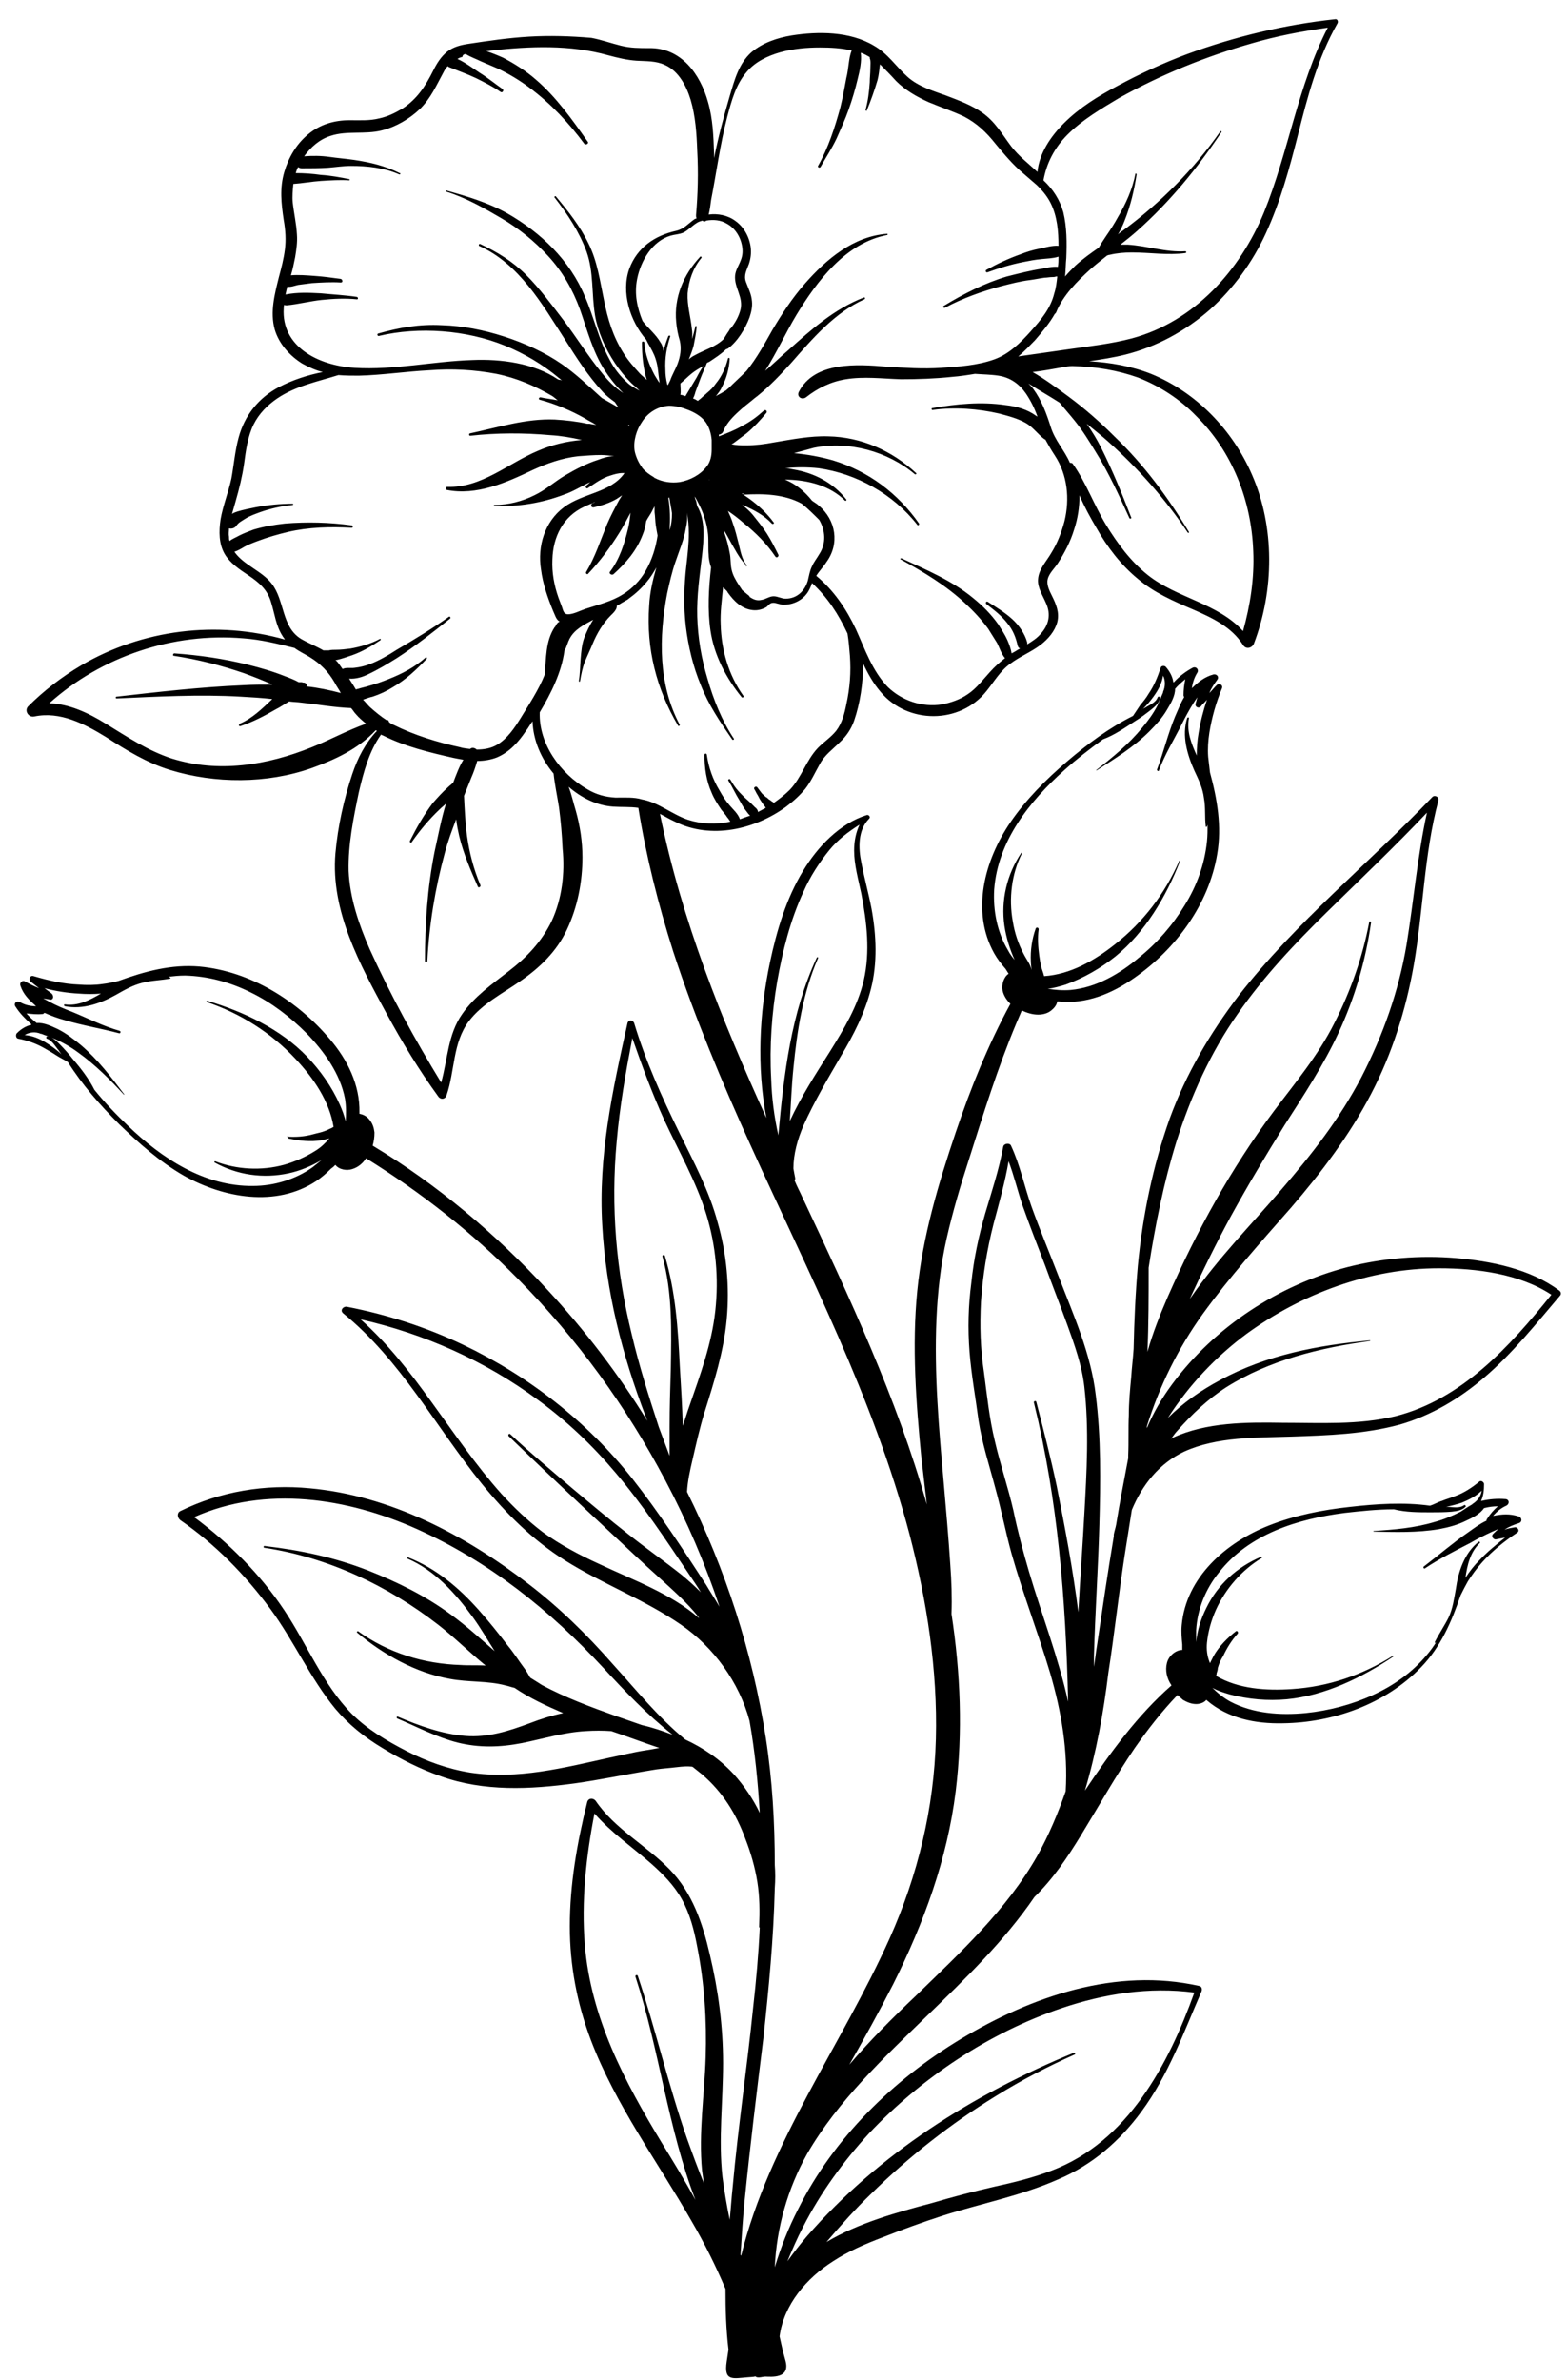 <?xml version="1.0" encoding="utf-8"?>
<!-- Generator: Adobe Illustrator 25.0.0, SVG Export Plug-In . SVG Version: 6.00 Build 0)  -->
<svg version="1.1" id="OBJECTS" xmlns="http://www.w3.org/2000/svg" xmlns:xlink="http://www.w3.org/1999/xlink" x="0px" y="0px"
	 viewBox="0 0 260.7 396" style="enable-background:new 0 0 260.7 396;" xml:space="preserve">
<style type="text/css">
	.st0{fill:none;}
</style>
<g>
	<path class="st0" d="M58.3,117.8c-2.8-0.1-5.5-0.6-8.2-0.9c-0.7-0.1-1.4-0.1-2.1-0.2c-0.7,0.4-1.5,0.9-2.2,1.3
		c-1.9,1.1-3.8,2.1-5.9,2.8c-0.3,0.1-0.4-0.3-0.1-0.4c2.1-0.8,3.7-2.4,5.3-4c0,0,0,0,0.1-0.1c-1.8-0.2-3.5-0.3-5.3-0.4
		c-6.8-0.4-13.7,0-20.6,0.3c-0.2,0-0.2-0.3,0-0.3c7-0.8,14-1.6,21-1.9c1.6-0.1,3.3-0.1,4.9-0.1c-1.6-0.7-3.1-1.3-4.7-1.9
		c-3.8-1.4-7.7-2.3-11.7-2.9c-0.2,0-0.2-0.4,0.1-0.4c4.1,0.3,8.2,0.9,12.3,1.9c2.1,0.5,4.1,1.1,6.1,1.9c0.8,0.3,1.6,0.7,2.3,1
		c0.2,0,0.4,0,0.5,0c0.1,0,0.4,0.1,0.3,0.1c-0.1,0,0.2,0,0.2,0c0.3,0.1,0.4,0.4,0.3,0.6c1.9,0.2,3.9,0.5,5.7,1.1
		c-0.3-0.6-0.7-1.1-1-1.7c-1.1-1.8-2.3-3.2-4.2-4.3c-0.9-0.5-1.7-1-2.5-1.5c-2.8-0.8-5.6-1.4-8.5-1.6c-11.7-1-23.5,3-32.3,10.8
		c3.4,0.1,6.6,1.6,9.4,3.4c3.6,2.2,6.9,4.5,11,5.8c3.9,1.2,7.7,1.5,11.7,1.1c4-0.4,7.9-1.5,11.6-3c3-1.2,5.9-2.7,8.9-3.9
		c-0.6-0.5-1.2-1-1.7-1.6C58.8,118.5,58.5,118.1,58.3,117.8z"/>
	<path class="st0" d="M129.6,188.8c0,0,0-0.1,0-0.1c0.9-10,2.2-20.3,6.4-29.5c0.1-0.1,0.3,0,0.2,0.1c-2.5,5.8-3.5,12.1-4.1,18.3
		c-0.3,2.9-0.4,5.9-0.6,8.8c1.8-4.1,4.3-7.9,6.7-11.6c2.3-3.7,4.6-7.5,5.6-11.8c1.1-4.7,0.5-9.6-0.4-14.4c-0.5-2.4-1.2-4.7-1.2-7.2
		c0-1.5,0.3-2.9,0.9-4.3c-1.8,1.2-3.5,2.5-5,4.2c-1.8,2.1-3.2,4.4-4.3,6.9c-2.2,4.7-3.5,9.9-4.4,15c-0.9,5.3-1.3,10.7-1,16.1
		C128.5,182.5,128.9,185.7,129.6,188.8z"/>
	<path class="st0" d="M176.8,35.5c0.7,2.5,0.6,5.1,0.5,7.6c0,1-0.1,2.1-0.2,3.1c0.5-0.6,1.1-1.2,1.7-1.8c1.2-1.1,2.5-2.1,3.9-3
		c0.4-0.6,0.8-1.3,1.2-1.9c0.7-1,1.4-2.1,2-3.2c1.3-2.3,2.4-4.7,2.9-7.2c0-0.1,0.2-0.1,0.2,0.1c-0.4,2.6-1,5.3-2,7.7
		c-0.3,0.8-0.7,1.6-1.1,2.3c0.3-0.2,0.6-0.4,0.9-0.7c6.2-4.5,11.7-10,16.1-16.4c0.1-0.1,0.3,0,0.2,0.1c-4,6-8.6,11.6-14,16.4
		c-0.9,0.8-1.8,1.5-2.8,2.3c0.4,0,0.8,0,1.2,0c3.2,0.2,6.3,1.4,9.6,1.1c0.2,0,0.2,0.2,0,0.3c-3,0.3-5.9-0.2-8.9-0.1
		c-1.3,0-2.5,0.1-3.7,0.4c-0.1,0-0.2,0.1-0.4,0.1c-0.9,0.7-1.9,1.5-2.8,2.3c-2.2,1.9-4.6,4.4-5.7,7.2c0,0.1-0.1,0.2-0.2,0.2
		c-0.9,1.6-2.1,3-3.3,4.4c-0.9,1-1.8,1.9-2.8,2.7c2.8-0.4,5.6-0.8,8.4-1.2c3.5-0.5,7.1-0.9,10.5-1.8c10.4-2.8,18-11.3,22-21
		c4.2-10,5.6-21,10.6-30.7c-4.2,0.6-8.5,1.5-12.6,2.6c-7.7,2.1-15.1,5.2-22.1,9.1c-3.1,1.7-6.1,3.5-8.6,6.1
		c-2.2,2.2-3.5,4.8-4.1,7.8C175.1,31.7,176.2,33.4,176.8,35.5z"/>
	<path class="st0" d="M93.3,134.3c-0.3-1.9-0.7-3.7-0.9-5.6c-2.1-2.5-3.4-5.6-3.5-8.7c-0.4,0.5-0.7,1.1-1.1,1.6
		c-1.2,1.8-2.7,3.5-4.8,4.4c-1.1,0.4-2.2,0.6-3.3,0.6c-0.2,1-0.6,1.9-1,2.8c-0.4,1-0.8,2-1.2,3c0.1,2.3,0.2,4.5,0.5,6.7
		c0.4,2.8,1,5.5,2.2,8.1c0.1,0.3-0.3,0.5-0.4,0.3c-1.3-2.7-2.4-5.5-3.1-8.4c-0.2-0.9-0.4-1.9-0.5-2.8c-0.7,1.8-1.3,3.7-1.9,5.6
		c-1.6,5.9-2.6,11.9-2.9,18c0,0.2-0.4,0.2-0.4,0c-0.1-6.1,0.4-12.2,1.6-18.2c0.5-2.7,1.1-5.4,1.9-8c-0.3,0.3-0.7,0.6-1,0.9
		c-1.8,1.7-3.3,3.5-4.7,5.5c-0.1,0.2-0.4,0-0.3-0.2c1.2-2.2,2.3-4.4,3.8-6.3c0.8-1,1.6-1.8,2.5-2.6c0.3-0.3,0.6-0.5,0.9-0.8
		c0.5-1.3,1-2.6,1.7-3.8c-0.5-0.1-1.1-0.2-1.6-0.3c-4-0.9-8.1-1.9-11.7-3.7c-0.1-0.1-0.2-0.1-0.4-0.2c-2,2.8-3,6.3-3.7,9.6
		c-1,4.3-1.9,8.7-1.7,13.1c0.1,4.5,1.6,8.9,3.5,13c3.4,7.7,7.5,15,11.9,22.2c1-3.9,1-8,3.5-11.4c2-2.9,5-4.9,7.7-7.1
		c3-2.4,5.6-4.9,7.2-8.4c1.8-3.7,2.3-7.9,2.1-12C93.8,139,93.6,136.6,93.3,134.3z"/>
	<path class="st0" d="M172.2,61.8c2.1,1.2,4.1,2.7,6,4.1c2.7,2,5.2,4.3,7.6,6.6c4.8,4.8,8.8,10.2,12.4,15.9c0.1,0.1-0.1,0.2-0.2,0.1
		c-3.6-5.6-8.2-10.6-13.2-15.1c-1.2-1.1-2.4-2.1-3.6-3c0.9,1.3,1.7,2.6,2.4,4c1.9,3.8,3.4,7.7,5,11.6c0.1,0.2-0.2,0.3-0.3,0.1
		c-1.7-3.7-3.5-7.5-5.6-11c-1.1-1.8-2.2-3.5-3.5-5.2c-0.8-1-1.7-2-2.5-3c-1.7-1.1-3.4-2.2-5.2-3.2c0.3,0.3,0.5,0.6,0.8,0.9
		c1.4,1.9,2.2,4,2.9,6.3c0.7,2.2,2.2,3.9,3.2,6c0.2,0,0.3,0.1,0.5,0.2c2.2,3.1,3.5,6.8,5.5,10.1c1.9,3.1,4.1,6.1,7,8.4
		c4.8,3.8,11.7,4.7,15.8,9.3c1.2-4.3,1.9-8.8,1.7-13.3c-0.3-8.4-3.5-16.6-9.5-22.5c-2.8-2.7-6.1-5-9.7-6.4
		c-3.4-1.3-6.9-1.8-10.5-2.1c-0.5,0.1-1.1,0.2-1.6,0.2C175.5,61.2,173.9,61.5,172.2,61.8z"/>
	<path class="st0" d="M203,229.4c7.7-4.1,16.3-5.8,24.9-6.6c0.1,0,0.1,0.1,0,0.1c-8.3,1.1-16.8,3.2-23.9,7.7c-3.1,2-5.7,4.4-8.1,7.2
		c-0.4,0.5-0.8,0.9-1.1,1.4c0.1-0.1,0.2-0.1,0.3-0.2c5.5-2.7,12.2-2.6,18.3-2.5c6.3,0.1,12.6,0.5,18.8-1.1
		c11.1-2.7,19-11.6,25.9-20.2c-5.3-3.5-12.5-4.4-18.7-4.4c-11.4,0.1-22.8,4.2-32,10.9c-5.1,3.7-9.6,8.5-13.1,13.8
		C196.8,233.2,199.9,231.1,203,229.4z"/>
	<path class="st0" d="M111.5,242c0-1.6,0-3.2,0-4.9c0-3.2,0.1-6.3,0.2-9.5c0.1-6.3,0.4-12.7-1.4-18.8c-0.1-0.2,0.3-0.3,0.4-0.1
		c1.8,6,2.2,12.2,2.5,18.4c0.2,3.3,0.3,6.6,0.5,9.9c0.3-1.1,0.7-2.2,1.1-3.3c1.8-5.2,3.7-10.3,4.3-15.8c0.6-5.4,0-10.8-1.5-16.1
		c-1.7-5.5-4.6-10.5-7-15.7c-2-4.4-3.7-9-5.3-13.6c-1.1,5.7-2,11.4-2.6,17.2c-1,10.8,0,21.6,2.5,32.1c1.2,5.2,2.8,10.2,4.6,15.2
		C110.3,238.8,110.9,240.4,111.5,242z"/>
	<path class="st0" d="M191,224.8c0.9-3.1,2.1-6.2,3.4-9.2c4.8-10.8,10.5-21.3,17.6-30.8c3.6-4.8,7.3-9.4,10.1-14.7
		c2.7-5.3,4.7-11,5.8-16.8c0-0.2,0.4-0.1,0.3,0.1c-1,6.3-2.8,12.5-5.4,18.3c-2.5,5.4-5.8,10.4-9,15.4c-3.1,4.9-6.1,9.9-8.9,15.1
		c-2.5,4.6-4.8,9.3-7,14.1c0.2-0.3,0.4-0.5,0.5-0.8c4.4-6.3,9.8-11.8,14.8-17.6c5.1-5.9,9.8-11.9,13.4-18.8c3.6-6.9,6.1-14.3,7.5-22
		c1.3-7.3,1.9-14.8,3.4-22c-5.4,5.7-11.1,11.1-16.7,16.6c-5.3,5.3-10.5,10.8-14.8,16.9c-4.6,6.5-7.9,13.8-10.2,21.3
		c-2.1,6.8-3.5,13.8-4.5,20.8C191.2,215.5,191.2,220.2,191,224.8z"/>
	<path class="st0" d="M116.5,268.8c-2-2.4-4.3-4.5-6.6-6.6c-2.8-2.5-5.4-5-8.1-7.5c-5.7-5.3-11.3-10.6-16.9-16
		c-0.2-0.2,0.1-0.4,0.3-0.3c3.3,3.1,6.8,6,10.3,9c3.1,2.6,6.2,5.2,9.4,7.7c2.9,2.3,5.9,4.4,8.8,6.7c1.1,0.9,2.2,1.9,3.2,2.9
		c-0.6-1-1.3-1.9-1.9-2.9c-3.9-5.8-7.8-11.7-12.3-17c-3.8-4.5-8.2-8.6-12.9-12.1c-8.8-6.5-18.9-11.1-29.5-13.4
		c4.5,4.1,8.3,9,11.9,13.9c3.7,5.1,7.2,10.4,11.5,15.1c2.1,2.3,4.4,4.5,6.9,6.4c2.9,2.2,6.1,3.8,9.4,5.3c5.7,2.7,11.9,4.8,16.9,8.7
		C116.6,268.9,116.6,268.9,116.5,268.8z"/>
	<path class="st0" d="M177.6,282.8c-0.4-16.6-1.6-33.3-5.7-49.5c-0.1-0.2,0.3-0.3,0.4-0.1c1.2,4.7,2.4,9.3,3.4,14
		c1.5,7,2.8,13.9,3.6,21c0.3-5.5,0.7-10.9,1-16.3c0.4-7,0.8-14.2,0-21.2c-0.4-3.5-1.5-6.9-2.8-10.2c-1.2-3.3-2.5-6.6-3.7-9.9
		c-1.3-3.4-2.6-6.7-3.8-10.1c-0.8-2.4-1.4-4.9-2.3-7.3c-0.6,3.5-1.6,6.9-2.5,10.4c-1.1,4.3-1.8,8.6-2.1,13
		c-0.2,3.9-0.1,7.8,0.5,11.7c0.6,3.8,0.9,7.7,1.8,11.4c0.9,3.9,2.2,7.7,3.1,11.6c0.8,3.4,1.6,6.8,2.6,10.2c2.1,7,4.9,14.2,6.4,21.5
		C177.6,283,177.6,282.9,177.6,282.8z"/>
	<path class="st0" d="M105.7,328.8c-0.1-0.2,0.3-0.3,0.4-0.1c3,8.9,5.1,18.2,8.2,27.1c0.9,2.5,1.8,5,2.8,7.4
		c-0.1-0.7-0.2-1.4-0.3-2.1c-0.6-6.3,0.4-12.5,0.6-18.8c0.2-6.2-0.2-12.3-1.4-18.4c-0.5-2.8-1.2-5.5-2.6-8c-1.2-2.3-3-4.1-5-5.8
		c-3.2-2.8-6.7-5.2-9.5-8.4c-1.5,7.2-2.2,14.6-1.6,21.9c1,12.1,6.6,22.7,12.8,32.9c1.9,3.1,3.8,6.2,5.6,9.5
		C111.1,354,109.7,340.9,105.7,328.8z"/>
	<path class="st0" d="M101.4,288.2c-1.4-0.1-2.9-0.1-4.3,0c-3.6,0.2-7,1.3-10.6,2c-3.6,0.7-7.1,0.8-10.7-0.1c-3.5-0.9-6.7-2.6-10-4
		c-0.2-0.1,0-0.3,0.1-0.3c3.5,1.5,7.4,2.9,11.2,3.2c3.8,0.3,7.2-0.7,10.7-2.1c1.8-0.7,3.7-1.3,5.6-1.7c-2.8-1.2-5.5-2.5-8.1-4.2
		c0,0,0,0,0,0c-0.5-0.2-1-0.3-1.5-0.4c-3-0.8-6.2-0.5-9.3-1.1c-5.7-1-11.1-4-15.4-7.7c-0.1-0.1,0-0.3,0.2-0.2
		c4.9,3.7,10.9,5.4,17,5.6c1.4,0.1,2.8,0,4.2,0.1c-2.6-2.3-5.1-4.7-7.9-6.8c-8.4-6.6-18.3-11.3-28.9-12.8c-0.2,0-0.1-0.4,0-0.3
		c6,0.7,11.7,1.9,17.3,4.1c4.8,1.9,9.5,4.2,13.7,7.3c2.6,1.9,4.9,4,7.3,6.1c-1.2-1.9-2.3-3.8-3.6-5.6c-2.9-4-6.3-7.8-10.9-9.8
		c-0.1-0.1,0-0.3,0.1-0.2c4.6,1.8,8.4,5,11.7,8.7c1.7,1.9,3.4,4,4.9,6c0.9,1.2,1.8,2.5,2.7,3.7c0.4,0.5,0.7,1,1,1.6
		c0.6,0.3,1.1,0.6,1.6,1c0.1,0.1,0.2,0.1,0.3,0.2c3.9,2.2,8.2,3.7,12.4,5.2c1.4,0.5,2.9,1,4.3,1.5c1.7,0.5,3.4,1,5.1,1.6
		c-4.2-3.3-7.8-7.2-11.5-11.1c-8.9-9.6-19-17.7-31-23.1c-11.6-5.2-25.2-7.3-37.1-2c5.8,4.3,10.9,9.5,15,15.5
		c3.8,5.7,6.3,12.3,11.2,17.2c2.6,2.6,5.8,4.6,9.1,6.2c3.4,1.7,6.9,3,10.6,3.6c7.9,1.2,15.7-0.8,23.3-2.5c2-0.4,3.9-0.8,5.9-1.2
		c0.7-0.1,1.4-0.2,2.1-0.3C106.7,290.1,104.1,289.1,101.4,288.2z"/>
	<path class="st0" d="M134.2,372.2c12-13.8,27.7-23.8,44.5-30.6c0.2-0.1,0.3,0.2,0.1,0.3c-4.5,1.9-8.9,4.3-13.1,6.9
		c-7.5,4.6-14.5,10.1-20.8,16.3c-2.6,2.6-5.1,5.2-7.4,8c5.4-3.2,11.6-4.9,17.6-6.5c3.4-0.9,6.9-1.8,10.3-2.7
		c3.3-0.8,6.5-1.6,9.6-2.7c12.6-4.8,19.4-17.5,23.7-29.6c-7.5-1-15,0.2-22.1,2.6c-12.1,4-23.3,11.5-32,20.8
		c-4.4,4.6-8.1,9.9-11,15.6c-1,1.9-1.8,3.8-2.6,5.8C131.9,374.9,133,373.5,134.2,372.2z"/>
	<path d="M187.1,258.8c0.4-2.5,0.8-5,1.2-7.6c1.7-4.1,4.5-7.7,8.7-9.7c5.5-2.5,12-2.3,17.9-2.5c6-0.2,12.1-0.4,18-2
		c5.2-1.5,9.9-4.3,14-7.8c4.7-4,8.6-8.9,12.6-13.6c0.3-0.3,0.2-0.7-0.1-0.9c-4.8-3.6-11.4-4.9-17.2-5.4c-6-0.5-12.1,0-18,1.5
		c-11.5,3-22.1,9.9-29.2,19.5c-1.7,2.3-3.1,4.7-4.2,7.3c0-0.1,0-0.2,0-0.2c0,0,0-0.1,0-0.1c2.1-6.7,5.2-13,9.3-18.7
		c4.5-6.2,9.6-11.9,14.7-17.7c5-5.8,9.7-12,13.3-18.9c3.5-6.7,5.8-14,7.1-21.4c1.6-9.1,1.7-18.4,4.1-27.4c0.2-0.6-0.6-1-1-0.6
		c-10.6,11.1-22.7,20.8-32.2,33c-4.8,6.3-8.8,13.1-11.5,20.5c-2.8,7.9-4.5,16.1-5.3,24.5c-0.4,4.6-0.6,9.2-0.7,13.8
		c-0.1,1.6-0.3,3.1-0.4,4.7c-0.2,2.1-0.4,4.3-0.4,6.4c-0.1,2.2,0,4.4-0.1,6.6c0,0.2,0,0.3,0,0.5c-0.7,3.7-1.4,7.3-2,11
		c-0.1,0.6-0.3,1.1-0.4,1.7c0,0.1,0,0.2,0,0.3c-1,6-1.9,12.1-2.8,18.2c-0.2,1.2-0.3,2.3-0.5,3.5c0-0.6,0-1.2,0-1.8
		c0.2-7.3,0.7-14.5,0.9-21.8c0.2-7.2,0.3-14.5-0.6-21.6c-0.8-6.9-3.7-13.3-6.2-19.8c-1.5-3.9-3.1-7.7-4.5-11.6
		c-1.2-3.4-1.9-6.9-3.4-10.1c-0.2-0.5-1.2-0.4-1.3,0.2c-0.7,3.8-1.9,7.4-3,11.1c-1.1,3.8-1.9,7.6-2.3,11.5
		c-0.5,3.8-0.6,7.6-0.3,11.5c0.3,3.8,1,7.6,1.5,11.4c0.6,3.9,1.8,7.5,2.8,11.3c1,3.6,1.7,7.3,2.7,10.9c1.9,6.7,4.4,13.1,6.4,19.8
		c1.9,6.5,3,13,2.6,19.7c-1.3,3.7-2.8,7.3-4.7,10.7c-5.1,9-12.8,16.1-20.2,23.3c-3.9,3.7-7.7,7.5-11.1,11.5c2.5-4.4,5-8.9,7.3-13.4
		c5.1-10.2,9-20.8,10.4-32.1c1.2-9.8,0.8-19.7-0.7-29.5c0.1-2.7,0-5.5-0.2-8.2c-0.3-4.6-0.7-9.1-1.1-13.7c-0.8-9-1.6-18.1-1.2-27.2
		c0.2-4.5,0.7-9,1.7-13.4c1-4.4,2.3-8.8,3.7-13.1c2.4-7.6,4.8-15.3,7.9-22.7c0.3-0.7,0.6-1.4,0.9-2.1c0.8,0.4,1.8,0.7,2.7,0.7
		c0.8,0,1.6-0.2,2.2-0.7c0.5-0.4,0.9-0.9,1-1.5c0.1,0,0.1,0,0.2,0c4.6,0.5,8.9-1.3,12.6-3.9c6.9-4.8,12.4-12.2,13.8-20.6
		c0.8-4.6,0-9.2-1.2-13.6c-0.1-0.9-0.2-1.7-0.3-2.6c-0.1-1.3,0-2.7,0.2-4c0.4-2.5,1.1-5,2.1-7.4c0.2-0.6-0.5-0.9-0.9-0.5
		c-0.4,0.4-0.8,0.9-1.2,1.3c0.3-0.8,0.8-1.5,1.3-2.2c0.4-0.5-0.1-1-0.6-0.9c-1.5,0.4-2.6,1.3-3.6,2.3c0.1-0.9,0.4-1.8,0.9-2.6
		c0.3-0.5-0.2-1.1-0.8-0.8c-1.1,0.6-2.2,1.4-3.1,2.4c0,0-0.1,0-0.1,0c-0.1-0.9-0.6-1.8-1.2-2.5c-0.2-0.3-0.8-0.3-0.9,0.1
		c-0.5,1.5-1.1,3-2,4.3c-0.4,0.7-0.9,1.3-1.4,1.9c-0.4,0.6-0.8,1.2-1.2,1.8c-4,2-7.6,4.7-11,7.6c-3.5,3-6.8,6.3-9.4,10.1
		c-4.3,6.3-6.6,14.8-2.7,21.8c0.5,0.9,1.2,1.8,1.9,2.6c0.2,0.3,0.3,0.5,0.5,0.8c-0.8,0.5-1.2,1.8-1,2.8c0.2,0.9,0.7,1.6,1.3,2.2
		c-3.7,6.8-6.6,14-9.1,21.4c-2.9,8.6-5.5,17.3-6.4,26.4c-0.9,9.2-0.2,18.6,0.7,27.8c0.3,2.6,0.6,5.1,0.9,7.7
		c-5-17.7-12.9-34.5-20.7-51.1c-0.4-0.9-0.9-1.8-1.3-2.8c0.1-0.1,0.1-0.2,0.1-0.4c-0.1-0.5-0.2-1-0.3-1.6c0-2.4,0.7-4.9,1.7-7.2
		c1.8-4,4-7.7,6.2-11.5c2.1-3.5,4-7.2,5-11.2c1.1-4.3,0.9-8.9,0.1-13.3c-0.5-2.6-1.2-5.1-1.7-7.7c-0.5-2.4-0.6-5.4,1.3-7.3
		c0.3-0.3-0.1-0.7-0.4-0.6c-4.5,1.4-8.2,5.3-10.6,9.3c-2.8,4.6-4.4,10-5.5,15.2c-1.8,8.5-2.2,17.4-0.6,25.9
		c-7.4-16.3-14.1-32.9-17.7-50.6c0.8,0.4,1.6,0.9,2.5,1.3c6,3,13.3,1.3,18.5-2.5c1.2-0.9,2.3-1.9,3.2-3c1-1.3,1.6-2.7,2.4-4.1
		c0.8-1.5,2.1-2.4,3.3-3.6c1.1-1,1.9-2.2,2.4-3.6c1-2.9,1.5-6.3,1.5-9.5c0.8,1.7,1.7,3.3,2.9,4.7c4.5,5.4,13.2,5.4,17.6-0.1
		c1.3-1.6,2.3-3.4,4-4.6c1.6-1.2,3.4-1.9,5-3.1c1.3-1,2.4-2.3,2.8-3.8c0.4-1.6-0.2-3-0.9-4.4c-0.4-0.8-0.9-1.8-0.7-2.7
		c0.2-1,1.2-1.9,1.7-2.7c1.1-1.7,2.1-3.6,2.7-5.6c0.6-1.8,0.9-3.7,0.9-5.7c0.8,1.9,1.8,3.7,2.8,5.4c1.8,3.2,4.1,6.2,6.9,8.5
		c2.7,2.3,5.9,3.7,9.2,5.1c3.2,1.4,6.4,2.9,8.3,5.9c0.5,0.8,1.5,0.5,1.8-0.2c3.4-8.9,3.5-19.4-0.3-28.1c-3.2-7.4-9.2-13.7-16.8-16.8
		c-3.3-1.3-6.8-1.9-10.3-2.1c2-0.3,4-0.6,6-1.1c5.2-1.3,10-3.9,14.1-7.5c3.9-3.5,7.1-7.9,9.3-12.7c2.4-5.2,3.9-10.7,5.3-16.2
		c1.6-6.4,3.3-12.9,6.6-18.7c0.2-0.3,0-0.8-0.4-0.7c-8.4,0.9-16.7,2.9-24.6,5.8c-4,1.5-7.9,3.3-11.6,5.3c-3.2,1.7-6.3,3.6-8.9,6.2
		c-2.2,2.2-4.1,5-4.4,8.1c-1.5-1.4-3.1-2.6-4.4-4.3c-1.5-2-2.6-4-4.7-5.5c-1.8-1.3-4-2.1-6.1-2.9c-2.2-0.8-4.6-1.5-6.4-3.1
		c-1.9-1.7-3.3-3.9-5.6-5.2c-4-2.4-9.3-2.4-13.7-1.7c-2.4,0.4-4.8,1.2-6.7,2.8c-2.1,1.9-2.8,4.6-3.6,7.3c-1,3.4-1.9,6.8-2.6,10.3
		c0-0.3,0-0.5,0-0.8c-0.1-2.8-0.2-5.7-1-8.5c-1.3-4.7-4.5-9.1-9.8-9c-1.6,0-3.1,0-4.7-0.4c-1.6-0.4-3.3-1-4.9-1.3
		C94.9,6,91.4,5.9,88,6.1c-3.4,0.2-6.8,0.7-10.1,1.2c-1.3,0.2-2.5,0.5-3.5,1.3c-1,0.8-1.7,1.9-2.3,3.1c-1.3,2.6-2.7,4.8-5.2,6.4
		c-1.2,0.7-2.4,1.3-3.8,1.6c-1.6,0.4-3.2,0.3-4.9,0.3c-2.6,0-5,0.7-7,2.4c-1.9,1.6-3.2,3.8-3.9,6.2c-0.8,2.7-0.5,5.3-0.1,8
		c0.3,1.7,0.4,3.3,0.2,4.9c-0.2,1.6-0.6,3.1-1,4.6c-0.7,2.8-1.5,5.8-0.7,8.7c0.7,2.4,2.5,4.4,4.6,5.7c1.1,0.6,2.2,1.1,3.4,1.4
		c-2.5,0.5-5,1.3-7.3,2.5c-3.4,1.8-5.7,4.7-6.7,8.4c-0.6,2.2-0.8,4.6-1.2,6.8c-0.5,2.3-1.4,4.5-1.8,6.8c-0.3,2-0.3,4.1,0.7,5.8
		c0.9,1.5,2.4,2.5,3.9,3.5c1.8,1.2,3.2,2.4,3.8,4.5c0.6,1.9,0.8,3.9,1.9,5.6c0.1,0.2,0.3,0.4,0.4,0.6c-11.3-3.2-23.7-1.7-33.9,4.3
		c-3.2,1.9-6.2,4.2-8.8,6.8c-0.7,0.7,0,1.9,1,1.7c4.3-0.9,8.3,1.2,11.9,3.4c3.4,2.2,6.8,4.3,10.7,5.5c7.5,2.3,16.1,2.3,23.5-0.3
		c3.9-1.4,7.8-3.2,10.7-6.3c0.1,0,0.2,0.1,0.2,0.1c-1.9,2-3.2,4.5-4.1,7.2c-1.4,4.2-2.4,8.7-2.8,13.2c-0.8,9.6,4.1,18.5,8.5,26.6
		c2.6,4.8,5.4,9.4,8.6,13.8c0.4,0.6,1.2,0.5,1.4-0.2c1.4-4.1,1-8.7,3.7-12.3c2.2-2.9,5.6-4.6,8.6-6.7c3.2-2.2,6-4.9,7.7-8.5
		c1.8-3.8,2.6-8,2.6-12.1c0-2.6-0.4-5.2-1.1-7.7c-0.4-1.3-0.7-2.7-1.2-4c2.1,1.8,4.6,3.1,7.4,3.3c1.4,0.1,2.8,0,4.2,0.2
		c1.3,8.1,3.3,16,5.8,23.9c3.6,11,8.1,21.7,12.9,32.3c9.6,21.2,20.4,41.9,26.4,64.6c2.9,11.1,4.7,22.6,4.4,34.1
		c-0.3,11.5-3,22.7-7.7,33.2c-7.9,17.6-20.1,34-24.7,52.8c0-0.1-0.1-0.1-0.1-0.2c0.2-3.1,0.4-6.2,0.7-9.2c0.9-8.9,2-17.9,3.1-26.8
		c0.9-8.3,1.7-16.6,1.9-25c0.1-1.3,0.1-2.6,0-3.8c0-7.1-0.4-14.1-1.5-21.2c-2.2-14.2-6.7-28-13.1-40.9c0.1-1.8,0.5-3.6,0.9-5.3
		c0.6-2.6,1.2-5.3,2-7.9c1.6-5.1,3.2-10.1,3.7-15.5c0.5-5.4,0-10.9-1.5-16.1c-1.4-5.3-4-10.1-6.4-15c-2.9-5.9-5.6-11.9-7.5-18.2
		c-0.2-0.5-0.9-0.6-1.1,0c-2.5,11.2-4.9,22.2-4.2,33.7c0.6,10.9,3.3,21.5,7.2,31.7c0.1,0.3,0.2,0.6,0.3,0.8
		c-4.8-7.8-10.4-15.1-16.6-21.8c-8.5-9.2-18.3-17.5-29.1-24c0.2-0.7,0.3-1.4,0.3-2.2c-0.1-0.8-0.3-1.5-0.9-2.2
		c-0.4-0.5-1-0.8-1.6-0.9c0-0.1,0-0.1,0-0.2c0.1-4.6-2-8.8-4.9-12.2c-5.4-6.4-13.2-11.3-21.7-12.1c-4.7-0.4-9.1,0.8-13.5,2.4
		c-0.9,0.2-1.7,0.4-2.6,0.5c-1.3,0.2-2.7,0.2-4,0.1c-2.6-0.1-5.1-0.7-7.5-1.4c-0.6-0.2-0.9,0.5-0.5,0.9c0.5,0.4,0.9,0.7,1.4,1.1
		c-0.8-0.3-1.6-0.7-2.3-1.1c-0.5-0.3-1,0.2-0.8,0.7c0.5,1.5,1.5,2.4,2.6,3.4c-0.9,0-1.9-0.2-2.7-0.7c-0.6-0.3-1.1,0.3-0.7,0.8
		c0.7,1.1,1.6,2,2.6,2.9c0,0,0,0.1,0,0.1c-0.9,0.2-1.7,0.7-2.4,1.4c-0.2,0.2-0.2,0.8,0.2,0.9c1.6,0.3,3,0.8,4.4,1.6
		c0.7,0.4,1.4,0.8,2,1.2c0.6,0.4,1.3,0.7,1.9,1.1c2.4,3.8,5.3,7.1,8.5,10.3c3.3,3.2,6.8,6.3,10.8,8.6c6.6,3.7,15.3,5.3,22,0.9
		c0.9-0.6,1.7-1.3,2.5-2.1c0.3-0.2,0.5-0.4,0.7-0.6c0.6,0.8,1.9,1,2.8,0.7c1-0.3,1.8-1,2.3-1.8c9.2,5.7,17.7,12.4,25.3,20.1
		c9.8,9.9,18,21.2,24.5,33.5c3.6,6.8,6.6,13.8,9,21c-0.7-1.2-1.5-2.4-2.2-3.6c-3.9-6-7.9-12.1-12.3-17.7
		c-7.5-9.5-17.3-17.1-28.2-22.3c-6.1-2.9-12.6-5-19.3-6.3c-0.6-0.1-1.2,0.6-0.6,1.1c9.6,7.8,15.4,18.9,23.1,28.4
		c4,4.9,8.4,9.3,13.8,12.7c6.2,3.9,13.2,6.5,19.3,10.7c5.4,3.7,9.7,9.6,11.4,16c0.9,5.1,1.4,10.2,1.7,15.3c-1.1-2.3-2.6-4.5-4.3-6.4
		c-2.4-2.6-5.1-4.4-8.1-5.8c-4.5-3.7-8.2-8.3-12.1-12.6c-4.3-4.9-8.9-9.4-14-13.3c-10.5-8.1-23-14.7-36.4-15.9
		c-7.4-0.7-14.8,0.5-21.5,3.8c-0.6,0.3-0.5,1.1,0,1.5c5.8,4,10.8,9.1,15,14.8c3.9,5.3,6.6,11.5,10.8,16.6c2.2,2.6,4.8,4.7,7.8,6.5
		c3.1,1.9,6.3,3.5,9.7,4.7c7.2,2.6,14.9,2.2,22.3,1.2c4.3-0.6,8.5-1.5,12.8-2.2c1.1-0.2,2.2-0.3,3.3-0.4c1-0.1,2.2-0.3,3.2-0.2
		c0.1,0,0.3,0,0.4,0.1c0.5,0.4,1,0.8,1.5,1.2c3.4,2.9,5.7,6.6,7.2,10.7c0.9,2.3,1.6,4.7,2,7.2c0.4,2.5,0.4,4.9,0.3,7.4
		c0,0.1,0,0.2,0.1,0.2c-0.2,4.4-0.6,8.9-1.1,13.3c-1,9.9-2.5,19.8-3.4,29.8c-0.2,1.8-0.3,3.6-0.5,5.5c-0.5-2.4-0.9-4.8-1.2-7.1
		c-0.7-6.3,0.1-12.6,0.1-19c0-6.1-0.8-12.1-2.2-18c-1.2-5.2-2.9-10.3-6.7-14.2c-3.9-4-9.1-6.7-12.3-11.4c-0.4-0.5-1.2-0.5-1.4,0.2
		c-1.7,6.8-2.9,13.7-2.9,20.7c0,6.5,1.2,12.8,3.5,18.9c4.1,10.8,11.1,20.2,16.8,30.2c2.1,3.6,4,7.4,5.6,11.2c0,3.4,0.1,6.8,0.5,10.1
		c-0.1,0.7-0.2,1.3-0.3,2c-0.5,3.3,1,2.8,3.5,2.6c1.4-0.1,1.2-0.1,1.2-0.2c0.5,0.5,1.3,0,2,0.1c2,0.1,3.7-0.3,3.1-2.6
		c-0.4-1.4-0.7-2.7-1-4.1c0.7-5.3,4.5-9.7,8.9-12.5c2.6-1.7,5.4-2.9,8.3-4c3.3-1.3,6.6-2.5,10-3.6c6.3-2,13-3.3,19.1-6
		c5.7-2.4,10.3-6.4,13.9-11.3c4.5-6.1,7-13.1,10-20c0.1-0.3,0.1-0.8-0.4-0.9c-13.8-3.1-27.8,1.7-39.6,8.8
		c-11.3,6.8-21.2,16.5-27.1,28.3c-1.6,3.1-2.9,6.4-3.9,9.7c0.3-6.5,2.1-13,5.4-18.9c5.1-8.8,12.8-16,20-23
		c6.4-6.2,12.8-12.4,17.8-19.7c3.1-3,5.5-6.6,7.7-10.2c3-4.9,5.8-9.9,9-14.6c2.1-3,4.5-6.1,7.1-8.8c0.3,0.3,0.6,0.5,0.9,0.8
		c0.7,0.4,1.4,0.7,2.2,0.7c0.6,0,1.3-0.2,1.7-0.7c0,0,0.1,0.1,0.1,0.1c3.5,3,8.1,3.9,12.6,3.8c8.4-0.1,17.1-3.2,23-9.3
		c3.3-3.4,5.1-7.6,6.6-12c0.4-0.8,0.8-1.6,1.2-2.3c0.7-1.1,1.5-2.2,2.4-3.2c1.7-1.9,3.7-3.5,5.8-4.9c0.5-0.3,0.1-1-0.4-0.9
		c-0.6,0.1-1.2,0.2-1.7,0.4c0.7-0.5,1.5-0.8,2.4-1.1c0.6-0.2,0.5-0.9,0-1.1c-1.5-0.5-2.8-0.4-4.3-0.1c0.6-0.7,1.3-1.3,2.2-1.7
		c0.6-0.3,0.5-1.1-0.2-1.1c-1.3-0.1-2.6,0-3.9,0.3c0,0-0.1,0-0.1,0c0.4-0.8,0.5-1.8,0.5-2.8c0-0.3-0.5-0.7-0.8-0.4
		c-1.2,1-2.6,1.9-4,2.4c-0.7,0.3-1.5,0.5-2.2,0.8c-0.7,0.2-1.3,0.6-2,0.8c-4.4-0.6-8.9-0.3-13.3,0.2c-4.6,0.5-9.2,1.4-13.5,3.1
		c-7.1,2.8-13.8,8.6-14.5,16.6c-0.1,1.1,0,2.2,0.1,3.2c0,0.3,0,0.6,0,0.9c-1,0-2,0.8-2.4,1.7c-0.5,1.2-0.3,2.6,0.3,3.7
		c0.1,0.2,0.2,0.3,0.3,0.5c-5.6,4.9-10.2,11.2-14.4,17.5c1.9-6.4,3.1-13,3.9-19.6C185.4,271.9,186.1,265.3,187.1,258.8z
		 M207.4,221.9c9.2-6.7,20.5-10.9,32-10.9c6.2,0,13.4,0.9,18.7,4.4c-6.9,8.6-14.9,17.4-25.9,20.2c-6.2,1.5-12.5,1.1-18.8,1.1
		c-6-0.1-12.7-0.1-18.3,2.5c-0.1,0.1-0.2,0.1-0.3,0.2c0.4-0.5,0.7-1,1.1-1.4c2.4-2.7,5-5.2,8.1-7.2c7.1-4.5,15.7-6.6,23.9-7.7
		c0.1,0,0.1-0.1,0-0.1c-8.6,0.8-17.2,2.4-24.9,6.6c-3.2,1.7-6.2,3.8-8.7,6.3C197.8,230.4,202.4,225.6,207.4,221.9z M195.7,190
		c2.4-7.6,5.7-14.9,10.2-21.3c4.3-6.2,9.5-11.7,14.8-16.9c5.6-5.5,11.3-10.9,16.7-16.6c-1.6,7.3-2.2,14.7-3.4,22
		c-1.3,7.7-3.9,15-7.5,22c-3.6,6.9-8.3,12.9-13.4,18.8c-5,5.8-10.4,11.3-14.8,17.6c-0.2,0.3-0.4,0.5-0.5,0.8c2.2-4.8,4.5-9.5,7-14.1
		c2.8-5.1,5.8-10.1,8.9-15.1c3.2-5,6.5-10,9-15.4c2.7-5.8,4.5-12,5.4-18.3c0-0.2-0.3-0.3-0.3-0.1c-1.1,5.8-3.1,11.5-5.8,16.8
		c-2.7,5.4-6.5,9.9-10.1,14.7c-7.1,9.5-12.8,19.9-17.6,30.8c-1.3,3-2.5,6-3.4,9.2c0.2-4.7,0.2-9.3,0.2-14
		C192.2,203.8,193.6,196.8,195.7,190z M174.2,162.4C174.2,162.4,174.2,162.4,174.2,162.4C174.2,162.4,174.2,162.4,174.2,162.4
		C174.2,162.4,174.2,162.4,174.2,162.4z M170.3,158.7c-0.9-1.7-1.5-3.5-1.8-5.4c-0.7-3.8-0.2-7.9,1.5-11.3c0-0.1-0.1-0.2-0.1-0.1
		c-2.4,3.6-3.4,7.9-2.8,12.1c0.3,2,0.9,3.9,1.7,5.7c-0.4-0.5-0.8-1-1.1-1.6c-1.8-3-2.5-6.6-2.3-10.1c0.6-8.1,5.9-14.7,11.7-19.9
		c2-1.8,4.2-3.5,6.4-5.1c1.9-0.7,3.6-1.9,5.3-3c1-0.6,1.9-1.3,2.8-2c0.6-0.5,1.3-1.1,1.4-1.9c0-0.2-0.3-0.3-0.4-0.1
		c-0.3,0.9-1.4,1.3-2.2,1.8c-0.2,0.1-0.4,0.2-0.6,0.4c0.1-0.1,0.2-0.2,0.4-0.3c0.6-0.6,1.2-1.3,1.7-2c0.8-1.1,1.4-2.2,1.6-3.5
		c0.4,0.8,0.4,1.8,0,2.7c0,0,0,0.1,0,0.1c-0.3,0.7-0.6,1.4-0.9,2.1c-0.7,1.4-1.6,2.6-2.6,3.8c-2.2,2.7-4.9,4.9-7.6,7
		c0,0,0,0.1,0,0.1c3.1-2,6.2-3.9,8.8-6.5c1.1-1.1,2.2-2.3,3-3.7c0.6-1,1.3-2.2,1.3-3.4c0.5-0.6,1.1-1.1,1.7-1.6
		c-0.2,0.9-0.3,1.8-0.3,2.7c0,0.1,0.1,0.2,0.1,0.3c-0.6,1-1,2.1-1.5,3.2c-1.2,2.9-1.9,5.9-3,8.8c-0.1,0.2,0.3,0.4,0.3,0.2
		c1-2.7,2.5-5.1,3.8-7.7c0.6-1.2,1.3-2.5,2-3.6c0.2-0.3,0.4-0.6,0.6-0.9c-0.1,0.4-0.2,0.7-0.3,1.1c-0.1,0.6,0.6,0.8,0.9,0.4
		c0.3-0.4,0.7-0.7,1-1.1c-0.6,1.8-1.1,3.7-1.4,5.6c-0.2,1.1-0.3,2.4-0.3,3.7c-0.9-2-1.7-4-1.3-6.2c0-0.2-0.2-0.2-0.3,0
		c-0.9,2.9,0,6,1.2,8.7c0.7,1.5,1.4,2.9,1.6,4.6c0.3,1.6,0.1,3.1,0.3,4.7c0,0.1,0.1,0.1,0.2,0c0-0.1,0.1-0.2,0.1-0.3
		c0,0.9,0,1.8-0.1,2.8c-0.4,3.8-1.7,7.4-3.7,10.6c-2,3.3-4.6,6.3-7.6,8.7c-3.2,2.7-7.1,5-11.4,5.4c-1.3,0.1-2.5,0-3.8-0.2
		c1-0.1,2-0.4,3-0.7c3-1.1,5.8-2.7,8.3-4.7c4.9-4,8.4-9.9,10.7-15.8c0-0.1-0.1-0.2-0.1-0.1c-2.4,5.5-6,10.2-10.7,13.9
		c-3.4,2.7-7.4,5-11.8,5.3c0-0.1-0.1-0.3-0.1-0.4c-0.1-0.3-0.2-0.6-0.3-0.9c-0.2-0.7-0.3-1.4-0.4-2.1c-0.2-1.5-0.3-3-0.1-4.4
		c0-0.3-0.4-0.4-0.5-0.1c-0.6,1.7-0.9,3.6-0.8,5.5c0,0.5,0.1,0.9,0.1,1.4c0,0,0,0,0,0C171.5,160.5,170.8,159.7,170.3,158.7z
		 M189.3,62.8c3.6,1.4,7,3.6,9.7,6.4c6,5.9,9.2,14.1,9.5,22.5c0.2,4.5-0.5,9-1.7,13.3c-4.1-4.6-11-5.5-15.8-9.3
		c-2.9-2.3-5.1-5.3-7-8.4c-2-3.3-3.3-7-5.5-10.1c-0.1-0.2-0.3-0.2-0.5-0.2c-0.9-2.1-2.5-3.7-3.2-6c-0.7-2.2-1.5-4.4-2.9-6.3
		c-0.2-0.3-0.5-0.6-0.8-0.9c1.7,1.1,3.5,2.1,5.2,3.2c0.8,1,1.7,2,2.5,3c1.3,1.6,2.4,3.4,3.5,5.2c2.2,3.5,3.9,7.3,5.6,11
		c0.1,0.2,0.4,0,0.3-0.1c-1.5-3.9-3.1-7.8-5-11.6c-0.7-1.4-1.5-2.7-2.4-4c1.2,1,2.5,2,3.6,3c4.9,4.4,9.5,9.5,13.2,15.1
		c0.1,0.1,0.3,0,0.2-0.1c-3.5-5.8-7.5-11.2-12.4-15.9c-2.4-2.4-4.9-4.6-7.6-6.6c-1.9-1.4-3.9-2.9-6-4.1c1.7-0.2,3.3-0.5,5-0.8
		c0.5-0.1,1.1-0.2,1.6-0.2C182.4,61,185.9,61.6,189.3,62.8z M177.6,22.4c2.5-2.5,5.6-4.3,8.6-6.1c7-3.9,14.4-6.9,22.1-9.1
		c4.1-1.2,8.3-2,12.6-2.6c-5,9.7-6.5,20.6-10.6,30.7c-4,9.7-11.6,18.2-22,21c-3.4,0.9-7,1.3-10.5,1.8c-2.8,0.4-5.6,0.8-8.4,1.2
		c1-0.8,1.9-1.8,2.8-2.7c1.2-1.4,2.4-2.8,3.3-4.4c0.1,0,0.1-0.1,0.2-0.2c1.1-2.8,3.5-5.2,5.7-7.2c0.9-0.8,1.8-1.5,2.8-2.3
		c0.1,0,0.2-0.1,0.4-0.1c1.2-0.3,2.5-0.4,3.7-0.4c3,0,6,0.5,8.9,0.1c0.2,0,0.2-0.3,0-0.3c-3.3,0.2-6.3-0.9-9.6-1.1
		c-0.4,0-0.8,0-1.2,0c0.9-0.7,1.9-1.5,2.8-2.3c5.4-4.8,10-10.4,14-16.4c0.1-0.1-0.1-0.3-0.2-0.1c-4.4,6.3-9.9,11.8-16.1,16.4
		c-0.3,0.2-0.6,0.4-0.9,0.7c0.4-0.7,0.8-1.5,1.1-2.3c1-2.5,1.6-5.1,2-7.7c0-0.1-0.2-0.2-0.2-0.1c-0.5,2.6-1.6,5-2.9,7.2
		c-0.6,1.1-1.3,2.2-2,3.2c-0.4,0.6-0.8,1.2-1.2,1.9c-1.3,0.9-2.7,1.9-3.9,3c-0.6,0.6-1.2,1.2-1.7,1.8c0.1-1,0.1-2.1,0.2-3.1
		c0.1-2.5,0.1-5.1-0.5-7.6c-0.6-2.1-1.7-3.8-3.3-5.3C174.1,27.2,175.4,24.6,177.6,22.4z M118.3,33.3c0.9-4.6,1.5-9.3,2.7-13.9
		c0.7-2.6,1.4-5.3,3.2-7.4c1.4-1.7,3.5-2.7,5.6-3.3c2.2-0.6,4.4-0.8,6.6-0.8c1.8,0,3.6,0.1,5.3,0.5c-0.3,0.7-0.4,1.5-0.5,2.2
		c-0.1,0.8-0.2,1.6-0.4,2.4c-0.3,1.6-0.6,3.3-1,4.9c-0.9,3.3-2,6.7-3.7,9.7c-0.1,0.2,0.2,0.4,0.4,0.2c0.9-1.6,1.9-3.1,2.7-4.8
		c0.7-1.6,1.4-3.1,2-4.8c0.6-1.7,1.1-3.4,1.5-5.1c0.3-1.2,0.7-2.9,0.5-4.3c0,0,0.1,0,0.1,0c0.5,0.2,0.9,0.4,1.4,0.7
		c0,0.1,0,0.1,0,0.2c0.2,0.4,0.1,1.2,0.1,1.7c0,0.8-0.1,1.5-0.1,2.3c-0.1,1.6-0.3,3.1-0.7,4.6c0,0.1,0.2,0.2,0.2,0.1
		c0.7-1.7,1.3-3.4,1.8-5.1c0.2-0.8,0.3-1.7,0.4-2.6c0.9,0.9,1.8,1.8,2.7,2.8c1.5,1.5,3.4,2.6,5.4,3.5c1.9,0.8,4,1.5,5.9,2.4
		c2.1,1.1,3.7,2.6,5.2,4.5c1.5,1.8,2.9,3.5,4.7,5c0.7,0.6,1.5,1.3,2.2,1.9c0.1,0.1,0.2,0.2,0.3,0.3c0.8,0.8,1.5,1.7,2,2.7
		c1.1,2.2,1.3,4.7,1.3,7.1c-1-0.1-2.3,0.3-3.3,0.5c-1,0.2-2,0.5-3,0.9c-2,0.7-3.9,1.6-5.7,2.6c-0.2,0.1-0.1,0.5,0.2,0.4
		c1.9-0.7,3.9-1.3,5.9-1.7c1-0.2,2-0.4,3.1-0.5c0.9-0.1,1.9-0.1,2.8-0.4c0,0.6,0,1.2-0.1,1.7c-0.9-0.1-2.1,0.2-2.6,0.3
		c-2,0.3-3.9,0.8-5.9,1.3c-3.7,1.1-7.2,2.9-10.5,4.9c-0.2,0.1,0,0.4,0.2,0.3c3-1.6,6.1-2.7,9.4-3.6c1.6-0.4,3.1-0.8,4.7-1
		c0.8-0.1,1.7-0.3,2.5-0.4c0.4,0,0.8-0.1,1.2-0.1c0.2,0,0.5,0,0.7-0.1c0.1,0,0.2,0,0.2,0c-0.1,0.9-0.2,1.9-0.5,2.8
		c-0.6,2.5-2.2,4.4-3.9,6.3c-1.7,1.9-3.6,3.8-6.1,4.7c-2.8,1-5.9,1.2-8.8,1.4c-3.1,0.2-6.1,0-9.2-0.2c-4.7-0.4-11.9-0.9-14.5,4.2
		c-0.4,0.8,0.5,1.4,1.2,0.9c1.9-1.5,4.1-2.6,6.6-3c3-0.5,6.1-0.1,9.2,0c2.8,0,5.7-0.1,8.5-0.4c1.3-0.1,2.6-0.3,3.8-0.5
		c1.3,0.1,2.6,0.1,3.9,0.3c2,0.3,3.5,1.4,4.6,3c0.8,1.2,1.4,2.4,1.9,3.8c-0.1,0-0.1-0.1-0.2-0.1c-1.5-1.1-3.3-1.6-5.1-1.8
		c-4.1-0.6-8.1-0.2-12.2,0.5c-0.2,0-0.1,0.4,0.1,0.3c3.7-0.5,7.5-0.2,11,0.6c1.5,0.4,3.1,0.8,4.5,1.6c1.2,0.7,2,1.9,3.1,2.7
		c0,0,0.1,0,0.1,0c0.5,0.9,1,1.8,1.6,2.7c2.1,3.2,2.5,7.2,1.6,10.9c-0.5,1.9-1.2,3.7-2.2,5.3c-0.8,1.4-2.1,2.7-2.2,4.4
		c-0.1,1.4,0.8,2.7,1.3,3.9c0.9,1.9,0.5,3.7-0.9,5.2c-0.6,0.7-1.4,1.2-2.2,1.7c0-0.1,0-0.2,0-0.3c-0.4-1.5-1.4-2.9-2.5-3.9
		c-1.2-1.1-2.7-2-4.1-2.9c-0.2-0.1-0.4,0.2-0.2,0.4c1.3,1,2.5,1.9,3.5,3.2c0.9,1.1,1.4,2.3,1.7,3.7c0.1,0.3,0.2,0.4,0.4,0.5
		c-0.4,0.2-0.8,0.5-1.2,0.7c-0.1,0-0.1,0.1-0.2,0.1c-0.1-0.7-0.4-1.5-0.7-2.2c-0.4-0.9-1-1.8-1.5-2.6c-1.2-1.7-2.6-3.1-4.2-4.4
		c-3.5-2.9-7.8-4.7-11.9-6.6c-0.2-0.1-0.3,0.2-0.1,0.2c3.8,2.1,7.5,4.3,10.7,7.3c1.4,1.3,2.7,2.7,3.8,4.2c0.5,0.8,1,1.6,1.5,2.4
		c0.4,0.8,0.7,1.8,1.3,2.5c-0.9,0.7-1.7,1.4-2.5,2.3c-1.2,1.3-2.2,2.7-3.7,3.7c-1.3,0.9-2.8,1.4-4.3,1.7c-3.3,0.5-6.6-0.6-9-2.9
		c-2.6-2.7-3.8-6.3-5.3-9.6c-1.6-3.4-3.7-6.5-6.6-8.9c0.5-0.8,1.2-1.5,1.7-2.3c2.2-3,1.6-7-1.3-9.4c-0.3-0.3-0.7-0.5-1.1-0.8
		c-1.2-1.5-2.7-2.8-4.5-3.5c0.2,0,0.3,0,0.5,0c3.4,0.1,7,1,9.5,3.5c0.1,0.1,0.3-0.1,0.2-0.2c-2.2-2.8-5.3-4.4-8.8-5
		c-0.5-0.1-0.9-0.2-1.4-0.2c1.8-0.2,3.7-0.2,5.6,0c6.3,0.9,12.4,4.3,16.4,9.4c0.1,0.2,0.4,0,0.3-0.2c-3.5-5-8.4-8.7-14.3-10.5
		c-2.1-0.6-4.3-1-6.5-1.2c1.1-0.3,2.2-0.6,3.3-0.9c5.8-1.2,12.3,0.6,16.8,4.4c0.1,0.1,0.4-0.1,0.2-0.2c-4-3.7-9.1-6-14.6-6.1
		c-3-0.1-6,0.5-9,1c-1.6,0.3-3.1,0.5-4.7,0.5c-0.8,0-1.6,0-2.4-0.2c0,0,0,0,0,0c0.2-0.1,0.4-0.2,0.5-0.3c0.7-0.5,1.3-1,2-1.5
		c1.2-1,2.3-2.2,3.3-3.4c0.2-0.3-0.1-0.6-0.4-0.4c-1.1,1-2.3,1.9-3.7,2.6c-1.2,0.7-2.5,1.2-3.8,1.7c0-0.1,0-0.2,0-0.3
		c0.2,0,0.4-0.1,0.6-0.3c0.2-0.3,0.3-0.7,0.5-1c0.7-1.2,1.7-2.1,2.7-3c0.7-0.6,1.5-1.2,2.2-1.8c0.1-0.1,0.3-0.2,0.4-0.3
		c2.1-1.7,3.9-3.6,5.7-5.6c3.5-4,7.2-8.3,12.1-10.5c0.2-0.1,0.1-0.4-0.1-0.3c-4.9,1.9-8.7,5.3-12.6,8.8c-1.3,1.1-2.5,2.3-3.8,3.4
		c1.9-3,3.4-6.3,5.2-9.3c3.4-5.6,8.2-12,15.1-13.3c0.1,0,0.1-0.2,0-0.2c-5.6,0.4-10.1,4.2-13.7,8.3c-2.1,2.4-3.8,5-5.4,7.7
		c-1.3,2.3-2.6,4.7-4.3,6.8c-1,1-2,1.9-3,2.9c-0.2,0.1-0.3,0.3-0.5,0.4c-0.5,0.3-1,0.6-1.6,0.9c0.4-0.5,0.8-1,1-1.5
		c0.8-1.5,1.2-3.1,1.3-4.7c0-0.2-0.3-0.2-0.3,0c-0.4,1.5-1,2.9-2,4.1c-0.4,0.6-0.9,1.1-1.5,1.6c-0.3,0.3-0.6,0.5-0.9,0.8
		c-0.2,0.2-0.4,0.3-0.6,0.5c-0.3-0.2-0.5-0.3-0.8-0.4c0,0,0,0,0,0c0.2-0.4,0.3-0.7,0.4-1.1c0.3-0.8,0.6-1.6,0.9-2.4
		c0.3-0.8,0.7-1.6,1-2.4c0.1-0.1,0.2-0.1,0.4-0.2c0.9-0.6,2-1.3,2.8-2.1c0.1,0,0.2-0.1,0.3-0.1c1.6-1.2,2.9-3.3,3.6-5.2
		c0.3-0.9,0.5-1.8,0.4-2.7c-0.1-1.2-0.6-2.1-1-3.2c-0.4-1.1,0.1-1.9,0.5-3c0.3-0.9,0.4-1.8,0.3-2.7c-0.2-1.7-1.1-3.4-2.5-4.4
		c-1.3-1-3-1.3-4.5-1.1C118.1,34.9,118.2,34.1,118.3,33.3z M124.2,94c-0.8-1-1-2.3-1.3-3.5c-0.3-1.2-0.6-2.4-1-3.5
		c-0.2-0.7-0.5-1.3-0.8-2c0.9,0.6,1.8,1.3,2.6,2c2,1.6,3.9,3.5,5.3,5.6c0.2,0.3,0.6,0,0.5-0.3c-0.6-1.2-1.2-2.4-1.9-3.5
		c-0.7-1.1-1.6-2.2-2.4-3.2c-0.5-0.6-1.1-1.1-1.7-1.6c0.1,0,0.2,0.1,0.3,0.1c1.7,0.8,3.3,1.6,4.6,3c0.2,0.2,0.5-0.1,0.3-0.2
		c-1.1-1.5-2.5-2.8-4-3.9c-0.4-0.3-0.9-0.6-1.3-0.9c0.1,0,0.2,0,0.3,0c-0.1,0.1-0.1,0.2,0,0.2c3.2-0.2,6.8-0.1,9.7,1.5
		c1,0.8,2,1.8,2.9,2.7c1,1.7,1.2,3.9,0,5.7c-0.4,0.7-0.9,1.3-1.2,2c-0.4,0.8-0.5,1.6-0.7,2.4c-0.5,1.7-1.8,3-3.7,3
		c-0.7,0-1.3-0.4-2-0.4c-0.7,0-1.3,0.5-2,0.6c-0.8,0.2-1.4-0.1-2-0.5c0-0.1,0-0.1-0.1-0.2c-0.4-0.3-0.7-0.6-1.1-0.9
		c-0.2-0.3-0.4-0.6-0.6-0.9c-0.5-0.8-1-1.6-1.2-2.6c-0.2-0.9-0.1-1.8-0.3-2.7c-0.2-1.1-0.5-2.3-0.9-3.4c0-0.1,0-0.2,0-0.3
		c0.6,1,1.1,2,1.7,3c0.5,0.9,1.1,1.9,1.9,2.7C124.1,94.4,124.3,94.2,124.2,94z M117.5,77.7c-1,1.3-2.7,2.2-4.4,2.5
		c-1.4,0.2-2.9,0-4.2-0.7c0,0-0.1,0-0.1-0.1c-0.7-0.4-1.4-0.9-1.9-1.5c-0.1-0.1-0.1-0.2-0.2-0.3c-0.5-0.7-0.9-1.6-1.1-2.5
		c-0.3-1.7,0.3-3.6,1.2-4.9c1-1.6,2.7-2.6,4.5-2.7c1.1,0,2.2,0.3,3.2,0.7c1,0.4,2.1,1,2.8,1.9c0.7,0.9,1,2,1.1,3.1
		c0,0.5,0,1.1,0,1.6C118.4,75.8,118.2,76.9,117.5,77.7z M118,79.9C118,79.9,118,79.9,118,79.9C117.9,79.9,117.9,79.9,118,79.9
		c-0.1-0.1,0-0.1,0-0.1C118,79.8,118,79.9,118,79.9z M117.6,81.6C117.6,81.6,117.6,81.6,117.6,81.6
		C117.6,81.6,117.6,81.6,117.6,81.6C117.6,81.6,117.6,81.6,117.6,81.6z M114.2,83.3C114.2,83.4,114.2,83.4,114.2,83.3
		c0,0-0.1-0.1-0.1-0.2C114.1,83.2,114.1,83.3,114.2,83.3z M111.2,82.9C111.2,82.9,111.2,82.9,111.2,82.9c0-0.1,0.1-0.1,0.1-0.2
		c0,0.1,0.1,0.2,0.1,0.3c0.1,0.8,0.3,1.6,0.4,2.4c0,1-0.1,1.9-0.4,2.8C111.5,86.4,111.5,84.6,111.2,82.9z M109.4,81.9
		c0,0.1-0.1,0.1-0.1,0.2C109.4,82,109.4,82,109.4,81.9C109.4,81.9,109.4,81.9,109.4,81.9C109.4,81.9,109.4,81.9,109.4,81.9z
		 M98.8,84.4c1.3-0.3,2.6-0.7,3.8-1.4c0.3-0.2,0.6-0.4,0.9-0.6c-0.2,0.3-0.3,0.5-0.5,0.8c-0.7,1.3-1.4,2.6-2,4c-1.1,2.7-2,5.5-3.5,8
		c-0.1,0.2,0.2,0.4,0.3,0.3c2-2.1,3.7-4.4,5.2-6.8c0.7-1.1,1.3-2.3,1.9-3.4c-0.1,0.9-0.2,1.8-0.4,2.6c-0.6,2.5-1.4,5.1-3,7.2
		c-0.3,0.3,0.3,0.7,0.6,0.4c2.1-1.9,3.8-3.9,4.8-6.5c0.3-0.7,0.5-1.5,0.6-2.3c0.3-0.6,0.7-1.1,1-1.7c0.1-0.3,0.3-0.5,0.4-0.8
		c0,0.3,0,0.7,0,1c0.1,0.7,0.1,1.5,0.2,2.2c0.1,0.6,0.2,1.2,0.3,1.7c-0.3,2-0.9,4-2,5.9c-0.9,1.6-2.3,3-3.8,3.9
		c-1.9,1.2-4.1,1.7-6.2,2.4c-0.9,0.3-2,0.9-2.9,0.9c-0.7,0-0.8-0.6-1-1.2c-0.2-0.5-0.4-1.1-0.6-1.6c-0.7-2-1.1-4.1-1-6.3
		c0.1-3.8,1.8-7.2,5.3-8.8c0.6-0.3,1.2-0.5,1.8-0.8c-0.1,0.1-0.3,0.2-0.4,0.2C98.2,83.9,98.3,84.5,98.8,84.4z M104.5,70.7
		c0.1,0,0.1,0,0.2,0c0,0.1,0,0.1-0.1,0.2C104.6,70.9,104.6,70.8,104.5,70.7z M113.2,63.8c0.6-0.5,1.2-1.1,1.8-1.6
		c0.6-0.5,1.3-0.9,2-1.3c-0.4,0.6-0.8,1.3-1.1,1.9c-0.4,0.7-0.8,1.3-1.2,2c-0.2,0.3-0.4,0.7-0.6,1c0,0,0,0.1-0.1,0.1
		c-0.3-0.1-0.5-0.2-0.8-0.2C113.3,65.1,113.2,64.4,113.2,63.8z M117.5,36.7c1.2-0.2,2.4-0.1,3.4,0.5c1.5,0.8,2.4,2.4,2.6,4
		c0.1,0.8,0,1.5-0.3,2.2c-0.3,0.8-0.8,1.5-0.9,2.4c-0.2,2,1.4,3.6,0.9,5.7c-0.3,1.2-0.9,2.2-1.6,3.1c-0.1,0.1-0.2,0.1-0.2,0.2
		c0,0.1-0.1,0.1-0.1,0.2c-0.3,0.4-0.6,0.9-0.9,1.4c-1.3,1.3-3.2,1.8-4.8,2.7c-0.4,0.2-0.7,0.4-1,0.7c0.3-0.8,0.6-1.5,0.8-2.3
		c0.2-1,0.4-2,0.5-3.1c0-0.2-0.2-0.2-0.2-0.1c-0.2,0.7-0.3,1.4-0.6,2.1c0.1-0.6,0.1-1.1,0-1.7c-0.2-2-0.8-3.9-0.7-5.9
		c0.2-2.2,0.9-4.2,2.3-5.9c0.1-0.1-0.1-0.3-0.2-0.2c-2.8,3-4.4,6.8-4,10.9c0.1,1.1,0.3,2.1,0.6,3.1c0.3,1.3,0.1,2.6-0.4,3.9
		c-0.3,0.8-0.9,1.8-1.2,2.7c-0.1,0.2-0.2,0.4-0.3,0.6c0,0.1-0.1,0.1-0.1,0.2c0-0.1-0.1-0.1-0.1-0.2c-0.2-0.8-0.3-1.6-0.3-2.4
		c-0.1-1.9,0.2-3.7,0.8-5.5c0.1-0.2-0.2-0.2-0.3-0.1c-0.3,0.8-0.6,1.6-0.8,2.5c-0.1-0.5-0.2-1-0.5-1.4c-0.8-1.4-2.1-2.4-3-3.6
		c-0.9-2.2-1.4-4.5-0.9-7c0.6-3,2.5-6.3,5.6-7.2c0.7-0.2,1.4-0.2,2.1-0.5c0.8-0.4,1.4-1.1,2.2-1.6c0.3-0.2,0.6-0.3,1-0.4
		C117,36.9,117.3,36.9,117.5,36.7z M47.2,51.3c0-0.2,0-0.4,0.1-0.6c0.1,0.1,0.2,0.1,0.4,0.1c2-0.2,3.9-0.7,5.8-0.9
		c2-0.2,3.9-0.3,5.9-0.1c0.2,0,0.2-0.3,0-0.4c-2-0.3-4-0.4-6-0.6c-2-0.1-3.9-0.2-5.9,0.2c0.1-0.5,0.2-0.9,0.3-1.3
		c0.6,0.1,1.3-0.2,1.8-0.3c0.8-0.1,1.5-0.2,2.3-0.3c1.6-0.1,3.2-0.2,4.8-0.1c0.4,0,0.3-0.5,0-0.6c-1.5-0.2-2.9-0.4-4.4-0.5
		c-1.3-0.1-2.6-0.2-3.9-0.1c0.3-1,0.5-2,0.7-3c0.2-1.2,0.4-2.5,0.3-3.8c-0.1-1.8-0.5-3.5-0.7-5.3c-0.1-1,0-2,0.1-3.1
		c1.5-0.1,3.1-0.4,4.6-0.5c1.6-0.1,3.2-0.2,4.7-0.1c0.1,0,0.1-0.2,0-0.2c-1.5-0.3-3.1-0.6-4.7-0.7c-1.4-0.2-2.8-0.3-4.2-0.3
		c0.1-0.3,0.2-0.7,0.4-1c0.2,0.1,0.3,0.2,0.6,0.2c1.5,0,2.9,0,4.4-0.1c1.3-0.1,2.5-0.3,3.8-0.3c2.7,0,5.5,0.3,8,1.4
		c0.2,0.1,0.3-0.2,0.1-0.2c-2.4-1.2-4.9-1.8-7.6-2.2c-1.4-0.2-2.7-0.3-4.1-0.5c-1.4-0.2-2.8-0.2-4.2-0.1c1.1-1.5,2.5-2.8,4.4-3.4
		c2.7-0.9,5.7-0.2,8.5-0.9c2.4-0.6,4.6-1.9,6.4-3.6c1.8-1.8,2.7-3.9,3.9-6.1c0.2-0.4,0.4-0.7,0.7-1c0.1,0.1,0.2,0.2,0.3,0.2
		c1.5,0.6,2.9,1.1,4.4,1.8c1.4,0.7,2.8,1.4,4.1,2.3c0.3,0.2,0.6-0.3,0.3-0.5c-1.3-0.9-2.5-1.9-3.8-2.7c-1.2-0.8-2.4-1.7-3.7-2.3
		c0.2-0.1,0.5-0.3,0.8-0.3C77,9.1,77.2,9,77.5,9c0.8,0.5,1.7,0.8,2.5,1.2c0.9,0.4,1.9,0.8,2.8,1.2c1.9,0.9,3.7,2,5.3,3.2
		c3.5,2.6,6.5,5.8,9.1,9.3c0.2,0.3,0.8,0,0.6-0.3c-2.6-3.7-5.3-7.5-8.7-10.4c-1.6-1.4-3.5-2.6-5.4-3.6c-0.9-0.4-1.9-0.8-2.8-1.1
		c0.3,0,0.5,0,0.8-0.1c6.5-0.7,13.1-1,19.5,0.8c1.5,0.4,3.1,0.8,4.7,0.9c1.6,0.1,3.2,0,4.7,0.7c2.3,1,3.6,3.5,4.3,5.8
		c0.8,2.7,1,5.6,1.1,8.5c0.2,3.6,0.1,7.2-0.2,10.7c0,0.2,0,0.4,0.1,0.5c-0.1,0.1-0.3,0.1-0.4,0.2c-1,0.7-1.7,1.6-3,1.9
		c-3.6,0.8-6.5,2.8-7.8,6.3c-1.4,3.9,0.1,8.7,2.8,11.8c0.1,0.2,0.2,0.4,0.3,0.6c0.5,0.9,1,1.7,1.3,2.7c0.4,1.2,0.4,2.4,0.6,3.6
		c0,0.1,0,0.3,0.1,0.4c-0.3-0.4-0.6-0.9-0.9-1.4c-0.9-1.7-1.6-3.5-1.7-5.4c0-0.2-0.4-0.3-0.4,0c0,2.1,0.2,4.2,0.8,6.2
		c-0.4-0.4-0.8-0.7-1.1-1c-1-1.1-2-2.2-2.8-3.5c-1.7-2.7-2.6-5.6-3.2-8.7c-0.7-3.3-1.1-6.5-2.6-9.5c-1.4-2.9-3.4-5.4-5.4-7.8
		c-0.1-0.2-0.4,0.1-0.2,0.2c2.1,2.7,4.1,5.7,5.3,9c1.2,3.4,0.8,7,1.4,10.6c0.5,2.8,1.7,5.5,3.3,7.9c0.8,1.2,1.7,2.3,2.7,3.3
		c0.3,0.3,0.7,0.6,1.1,1c0.1,0.1,0.2,0.2,0.3,0.3c-0.7-0.4-1.5-0.8-2.1-1.4c-1.2-1.1-2.2-2.4-2.9-3.8c-1.8-3.3-2.6-7.1-4.1-10.5
		c-2.5-6-7.3-10.6-12.9-13.8c-3.2-1.8-6.6-2.8-10.1-3.8c-0.1,0-0.2,0.1,0,0.2c3.2,1,6.2,2.7,9.1,4.4c2.9,1.7,5.5,3.8,7.8,6.3
		c2.4,2.6,4.1,5.6,5.3,8.9c1.2,3.4,2.1,7,4.1,10.1c0.7,1.1,1.7,2.4,2.8,3.5c0.1,0.1,0.2,0.2,0.3,0.3c-1.4-0.9-2.5-2-3.6-3.4
		c-2.3-2.8-4.2-5.9-6.4-8.8c-2-2.6-3.9-5.2-6.2-7.5c-2.2-2.2-4.8-3.8-7.6-5.1c-0.2-0.1-0.3,0.2-0.2,0.3c6.7,3,10.5,9.7,14.3,15.6
		c1.9,3,3.8,6,6.2,8.6c0.6,0.7,1.4,1.3,2.1,1.8c0.2,0.3,0.4,0.6,0.6,0.9c-0.7-0.4-1.4-0.8-2.1-1.2c-0.3-0.2-0.6-0.3-0.8-0.5
		c-2.1-1.9-4.2-3.9-6.5-5.5c-2.9-2-6.2-3.5-9.6-4.6c-3.4-1.1-6.9-1.8-10.4-1.9c-3.7-0.2-7.1,0.4-10.6,1.4c-0.2,0.1-0.1,0.4,0.1,0.4
		c6.7-1.6,14.6-1,21,1.6c3.2,1.3,6.4,3.2,9,5.4c0.2,0.1,0.3,0.3,0.5,0.4c-0.1,0-0.2-0.1-0.3-0.1c-0.1,0-0.2,0-0.4-0.1
		c-4-2.7-9.5-3.4-14.2-3.2c-6.5,0.2-13,1.7-19.6,1.3C52.8,60.8,46.8,57.6,47.2,51.3z M51.9,124.3c-3.7,1.5-7.6,2.6-11.6,3
		c-4,0.4-7.8,0.1-11.7-1.1c-4-1.3-7.4-3.6-11-5.8c-2.9-1.8-6.1-3.3-9.4-3.4c8.7-7.8,20.6-11.8,32.3-10.8c2.9,0.2,5.7,0.9,8.5,1.6
		c0.8,0.6,1.7,1,2.5,1.5c1.8,1.1,3.1,2.4,4.2,4.3c0.3,0.6,0.7,1.1,1,1.7c-1.9-0.5-3.8-0.9-5.7-1.1c0.1-0.2,0-0.5-0.3-0.6
		c0,0-0.3-0.1-0.2,0c0.1,0-0.3-0.1-0.3-0.1c-0.2,0-0.3,0-0.5,0c-0.7-0.4-1.5-0.7-2.3-1c-2-0.8-4.1-1.4-6.1-1.9
		c-4-1-8.1-1.6-12.3-1.9c-0.2,0-0.3,0.4-0.1,0.4c4,0.6,7.9,1.6,11.7,2.9c1.6,0.6,3.2,1.2,4.7,1.9c-1.6,0-3.3,0-4.9,0.1
		c-7,0.3-14,1.1-21,1.9c-0.2,0-0.2,0.3,0,0.3c6.8-0.3,13.7-0.7,20.6-0.3c1.8,0.1,3.5,0.2,5.3,0.4c0,0,0,0-0.1,0.1
		c-1.6,1.5-3.2,3.1-5.3,4c-0.2,0.1-0.2,0.5,0.1,0.4c2.1-0.7,4-1.7,5.9-2.8c0.8-0.4,1.5-0.9,2.2-1.3c0.7,0.1,1.4,0.1,2.1,0.2
		c2.7,0.3,5.5,0.8,8.2,0.9c0.3,0.3,0.5,0.7,0.8,1c0.5,0.6,1.1,1.1,1.7,1.6C57.8,121.5,54.9,123.1,51.9,124.3z M61.5,117.6
		c-0.4-0.4-0.7-0.8-1.1-1.2c0.6-0.2,1.1-0.4,1.6-0.5c1.2-0.4,2.3-0.9,3.4-1.6c2.1-1.2,4-3,5.6-4.7c0.1-0.1-0.1-0.4-0.2-0.2
		c-1.8,1.6-3.9,2.7-6.2,3.6c-1,0.4-2.1,0.8-3.2,1.1c-0.6,0.2-1.2,0.3-1.8,0.5c-0.1,0-0.3,0.1-0.4,0.1c-0.3-0.5-0.6-1-1-1.6
		c0-0.1-0.1-0.1-0.1-0.2c1.1,0.1,2.3-0.3,3.1-0.7c1.7-0.8,3.2-1.7,4.8-2.7c3.1-2,6-4.3,8.9-6.6c0.1-0.1,0-0.4-0.2-0.3
		c-2.8,2-5.8,3.8-8.7,5.5c-1.4,0.9-2.9,1.8-4.5,2.4c-0.8,0.3-1.6,0.5-2.5,0.6c-0.7,0.1-1.4-0.1-2,0.2c-0.4-0.5-0.7-1.1-1.2-1.5
		c0.1,0,0.1,0,0.2,0c0.9-0.2,1.7-0.5,2.6-0.8c1.7-0.6,3.2-1.5,4.7-2.5c0.1-0.1,0-0.3-0.1-0.2c-1.5,0.8-3.2,1.3-4.9,1.6
		c-0.8,0.1-1.6,0.2-2.4,0.2c-0.4,0-0.8,0-1.2,0.1c-0.3,0-0.6,0-0.9,0c-1.2-0.7-2.5-1.2-3.7-1.9c-3.3-2-2.7-6.4-4.9-9.2
		c-1.6-2.1-4.7-3.1-6.2-5.3c0.6-0.2,1.1-0.5,1.6-0.8c0.7-0.4,1.5-0.7,2.3-1c1.6-0.6,3.3-1.1,5-1.5c3.4-0.8,7.1-0.9,10.6-0.7
		c0.3,0,0.2-0.4,0-0.4c-3.7-0.5-7.4-0.6-11.1-0.3c-1.8,0.2-3.5,0.5-5.2,1c-0.8,0.3-1.6,0.6-2.4,1c-0.5,0.3-1.1,0.5-1.6,0.9
		c-0.1-0.2-0.1-0.4-0.1-0.7c-0.1-0.5,0-0.9,0-1.4c0.4,0.1,0.9,0,1.2-0.4c0.4-0.6,0.9-0.8,1.5-1.2c0.8-0.5,1.7-0.8,2.5-1.1
		c1.7-0.6,3.5-1,5.4-1.2c0.1,0,0.1-0.2,0-0.2c-2.1,0-4.1,0.2-6.2,0.6c-1,0.2-2,0.4-3,0.7c-0.3,0.1-0.6,0.2-0.9,0.4
		c0.2-0.7,0.4-1.4,0.6-2.1c0.6-2.1,1.1-4.1,1.4-6.2c0.3-2.2,0.6-4.6,1.6-6.6c0.9-1.8,2.3-3.2,3.9-4.3c3.1-2.1,6.7-2.8,10.2-3.9
		c1.2,0.1,2.3,0.1,3.4,0.1c3.9-0.1,7.8-0.7,11.7-0.9c3.8-0.3,7.5-0.1,11.2,0.6c3.4,0.7,6.4,2,9.3,3.7c0.3,0.2,0.6,0.5,0.9,0.7
		c-1-0.2-2-0.3-2.9-0.5c-0.2,0-0.4,0.3-0.1,0.4c2.6,0.7,5.2,1.8,7.5,3.1c0.6,0.4,1.3,0.7,1.9,1.1c-0.4-0.1-0.8-0.1-1.1-0.2
		c-0.1,0-0.2,0-0.4,0c-1.8-0.4-3.7-0.6-5.4-0.7c-4.8-0.2-9.4,1.3-14.1,2.3c-0.2,0-0.2,0.4,0,0.4c4.5-0.5,8.9-0.5,13.4-0.1
		c1.7,0.1,3.5,0.4,5.2,0.8c-2.5,0.2-5,0.8-7.3,1.8c-5,2.1-9.4,6.2-15.1,6c-0.3,0-0.3,0.4-0.1,0.5c5,1,9.9-1.2,14.3-3.3
		c2.4-1.1,4.9-2,7.6-2.3c1.3-0.1,2.6-0.2,3.8-0.2c0.7,0,1.5,0.1,2.2,0.2c0,0,0,0,0,0c0,0-0.1,0-0.1,0c-0.9,0-1.8,0.3-2.6,0.6
		c-1.9,0.6-3.8,1.6-5.5,2.6c-1.7,1-3.2,2.4-5.1,3.3c-2,1-4.3,1.6-6.6,1.6c-0.2,0-0.2,0.2,0,0.2c4,0.1,7.8-0.5,11.5-1.9
		c1.5-0.5,2.9-1.4,4.4-2.1c-0.2,0.2-0.4,0.4-0.7,0.6c-0.2,0.2,0.1,0.6,0.3,0.4c1.2-0.8,2.4-1.7,3.8-2.1c0.6-0.2,1.3-0.4,2-0.4
		c0.1,0,0.2,0,0.3,0c-2.3,3.3-6.9,3.3-10.1,5.7c-3.2,2.4-4.4,6.5-3.8,10.3c0.3,2.4,1.1,4.7,2,6.9c0.3,0.6,0.5,1.5,1.1,1.8
		c-0.1,0.1-0.2,0.1-0.3,0.2c-0.2,0.2-0.3,0.4-0.4,0.6c0,0,0,0.1-0.1,0.1c-1.6,2.4-1.4,5.3-1.7,8c-1,2.5-2.6,4.9-4,7.2
		c-1,1.6-2.2,3.4-3.9,4.4c-1,0.6-2.2,0.8-3.4,0.8c-0.3-0.3-0.8-0.4-1.1-0.1c0,0,0,0,0,0c-0.6-0.1-1.1-0.1-1.7-0.3
		c-3.7-0.8-7.6-2-11-3.7c-0.3-0.1-0.6-0.3-0.8-0.5c0-0.2-0.2-0.4-0.4-0.3c0,0,0,0,0,0C63.5,119.3,62.5,118.5,61.5,117.6z
		 M91.8,153.2c-1.7,3.5-4.2,6.1-7.2,8.4c-2.7,2.1-5.7,4.2-7.7,7.1c-2.4,3.4-2.4,7.5-3.5,11.4c-4.4-7.2-8.4-14.5-11.9-22.2
		c-1.8-4.1-3.3-8.5-3.5-13c-0.1-4.4,0.8-8.8,1.7-13.1c0.8-3.4,1.7-6.8,3.7-9.6c0.1,0.1,0.2,0.1,0.4,0.2c3.6,1.8,7.7,2.8,11.7,3.7
		c0.5,0.1,1,0.2,1.6,0.3c-0.7,1.1-1.2,2.5-1.7,3.8c-0.3,0.3-0.6,0.5-0.9,0.8c-0.9,0.8-1.7,1.7-2.5,2.6c-1.5,2-2.7,4.1-3.8,6.3
		c-0.1,0.2,0.2,0.4,0.3,0.2c1.4-2,2.9-3.8,4.7-5.5c0.3-0.3,0.7-0.6,1-0.9c-0.8,2.6-1.3,5.3-1.9,8c-1.2,6-1.6,12.1-1.6,18.2
		c0,0.2,0.4,0.2,0.4,0c0.3-6.1,1.3-12.1,2.9-18c0.5-1.9,1.2-3.8,1.9-5.6c0.1,1,0.3,1.9,0.5,2.8c0.7,2.9,1.9,5.7,3.1,8.4
		c0.1,0.3,0.6,0,0.4-0.3c-1.1-2.6-1.8-5.3-2.2-8.1c-0.3-2.3-0.4-4.5-0.5-6.7c0.4-1,0.8-2,1.2-3c0.4-0.9,0.7-1.8,1-2.8
		c1.1,0,2.3-0.2,3.3-0.6c2.1-0.9,3.6-2.6,4.8-4.4c0.4-0.5,0.7-1.1,1.1-1.6c0.1,3.1,1.4,6.2,3.5,8.7c0.2,1.9,0.6,3.7,0.9,5.6
		c0.3,2.3,0.5,4.6,0.6,6.9C94,145.3,93.5,149.5,91.8,153.2z M102.4,132.7c-1.7-0.1-3.2-0.5-4.7-1.4c-4.5-2.6-8.1-7.6-7.9-12.8
		c1.9-3.2,3.6-6.6,4.1-10.2c0,0,0,0,0,0c0-0.1,0-0.1,0.1-0.2c0.1-0.2,0.2-0.4,0.3-0.7c0.1-0.3,0.2-0.5,0.3-0.8
		c0.1-0.1,0.1-0.3,0.2-0.4c0.8-1.5,2.4-2.3,3.9-3.1c-0.6,0.9-1.1,2-1.5,3c-0.4,1.1-0.5,2.3-0.6,3.5c-0.1,1.3-0.1,2.5-0.3,3.7
		c0,0.1,0.2,0.2,0.2,0c0.2-1.1,0.4-2.2,0.8-3.2c0.4-1,0.9-2,1.3-3c0.7-1.7,1.7-3.4,3-4.7c0.3-0.3,1.1-1,1-1.6
		c0.4-0.2,0.8-0.5,1.2-0.7c0.3-0.2,0.6-0.3,0.8-0.5c0,0,0,0,0,0c0,0,0,0,0,0c1.1-0.8,2.1-1.7,3-2.8c0.6-0.7,1.1-1.5,1.6-2.4
		c-0.6,2.1-1.1,4.2-1.2,6.4c-0.5,7.1,1.2,13.8,4.8,19.9c0.1,0.2,0.3,0,0.3-0.1c-3.6-6.7-3.5-14.6-2.1-21.9c0.4-1.8,0.8-3.6,1.4-5.3
		c0.6-1.8,1.4-3.6,1.7-5.5c0.2-0.8,0.3-1.7,0.2-2.6c0.2,1.1,0.3,2.3,0.3,3.4c0,1.8-0.2,3.5-0.4,5.3c-0.4,3.4-0.5,6.8-0.1,10.2
		c0.4,3.3,1.2,6.7,2.5,9.8c1.3,3.3,3.2,6.1,5.2,9c0.1,0.2,0.4,0,0.3-0.1c-2-3-3.4-6.5-4.4-10c-1-3.3-1.6-6.8-1.7-10.3
		c-0.1-3.5,0.4-6.8,0.8-10.2c0.3-2.7,0.6-5.8-0.8-8.2c-0.1-0.3-0.1-0.6-0.2-0.9c-0.1-0.2-0.2-0.4-0.2-0.7c0.6,1.1,1.2,2.2,1.6,3.5
		c0.3,0.9,0.5,1.8,0.6,2.8c0.1,1.1,0,2.3,0.1,3.4c0,0.7,0.2,1.5,0.4,2.1c-0.4,3.5-0.6,7.1-0.1,10.5c0.6,4.1,2.6,7.9,5.2,11.1
		c0.1,0.1,0.4,0,0.3-0.2c-2.5-3.5-3.7-7.7-3.8-11.9c-0.1-2,0.2-4.1,0.4-6.2c0.2,0.2,0.5,0.5,0.7,0.7c0,0.1,0.1,0.2,0.1,0.2
		c1,1.4,2.3,2.7,4.1,2.9c0.8,0.1,1.6-0.1,2.3-0.5c0.5-0.4,0.6-0.8,1.4-0.7c0.4,0.1,0.8,0.2,1.2,0.3c1.6,0.1,3.2-0.6,4.1-1.8
		c0.4-0.5,0.7-1.2,0.9-1.8c2.6,2.4,4.4,5.2,5.9,8.4c0.2,1.2,0.3,2.5,0.4,3.7c0.2,2.7,0,5.4-0.6,8.1c-0.3,1.5-0.7,3.1-1.7,4.4
		c-0.9,1.1-2,1.8-3,2.8c-2,2.1-2.7,4.9-4.7,7c-0.8,0.8-1.7,1.5-2.7,2.2c0-0.1-0.1-0.2-0.2-0.2c-0.1-0.1-0.3-0.2-0.4-0.3
		c-0.2-0.1-0.3-0.2-0.5-0.4c-0.1,0-0.1-0.1-0.2-0.1c0,0-0.1-0.1-0.1-0.1c0,0-0.1-0.1,0,0c-0.2-0.2-0.5-0.4-0.7-0.7
		c-0.2-0.3-0.4-0.5-0.6-0.8c-0.2-0.3-0.7,0-0.5,0.3c0.2,0.3,0.3,0.6,0.5,0.9c0.2,0.3,0.3,0.6,0.5,0.9c0.2,0.3,0.4,0.6,0.6,0.9
		c0.1,0.1,0.2,0.2,0.3,0.4c-0.4,0.2-0.9,0.5-1.3,0.7c0-0.3-0.2-0.6-0.5-0.8c-0.2-0.2-0.4-0.4-0.6-0.6c-0.4-0.4-0.9-0.8-1.3-1.2
		c-0.4-0.4-0.8-0.8-1.2-1.3c-0.4-0.5-0.7-1-1-1.5c-0.1-0.2-0.5,0-0.3,0.2c0.3,0.5,0.6,1,0.9,1.6c0.3,0.6,0.6,1.1,0.9,1.6
		c0.3,0.5,0.6,1.1,0.9,1.5c0.2,0.3,0.4,0.5,0.6,0.8c0.1,0.1,0.2,0.2,0.3,0.3c-0.6,0.2-1.2,0.4-1.7,0.6c-0.3-0.9-1.1-1.6-1.7-2.3
		c-0.7-0.8-1.2-1.6-1.7-2.5c-1.1-1.8-1.8-3.8-2.1-5.9c0-0.3-0.4-0.3-0.4,0c0,2.1,0.3,4.3,1.2,6.3c0.4,1,1,1.9,1.6,2.8
		c0.3,0.4,0.7,0.8,1,1.3c0.2,0.2,0.3,0.4,0.5,0.7c-2.4,0.5-4.8,0.4-7-0.3c-2.7-0.9-4.9-2.9-7.7-3.4
		C105.5,132.6,104,132.7,102.4,132.7z M129.3,163.3c0.9-5.1,2.2-10.3,4.4-15c1.1-2.5,2.6-4.8,4.3-6.9c1.4-1.7,3.1-3,5-4.2
		c-0.6,1.3-0.9,2.7-0.9,4.3c0,2.4,0.7,4.8,1.2,7.2c0.9,4.7,1.5,9.6,0.4,14.4c-1,4.3-3.3,8.1-5.6,11.8c-2.4,3.8-4.8,7.5-6.7,11.6
		c0.2-2.9,0.3-5.9,0.6-8.8c0.6-6.2,1.6-12.6,4.1-18.3c0.1-0.1-0.1-0.2-0.2-0.1c-4.3,9.2-5.5,19.5-6.4,29.5c0,0,0,0.1,0,0.1
		c-0.7-3.1-1.1-6.2-1.2-9.4C128,174,128.4,168.6,129.3,163.3z M55.9,187.4C55.9,187.4,55.9,187.4,55.9,187.4
		C55.9,187.4,55.9,187.4,55.9,187.4C55.9,187.4,55.9,187.4,55.9,187.4z M48,189.4c1.8,0.4,3.7,0.6,5.5,0.3c0.4-0.1,0.9-0.2,1.3-0.3
		c0,0,0,0,0,0c-0.7,0.8-1.4,1.5-2.4,2.1c-1.6,1-3.4,1.8-5.2,2.3c-3.7,1-7.8,0.8-11.4-0.6c-0.1,0-0.2,0.1-0.1,0.2
		c3.8,2.1,8.1,2.7,12.3,1.8c1.9-0.4,3.8-1.2,5.5-2.2c-0.5,0.4-1,0.8-1.5,1.2c-2.8,2-6.4,3.1-9.9,3.1c-8.1,0.1-15.2-4.6-20.8-10
		c-2-1.9-3.9-3.9-5.6-6c-0.9-1.8-2.2-3.5-3.5-5c-0.7-0.9-1.5-1.8-2.3-2.6c-0.6-0.6-1.2-1.2-2-1.3c-0.2,0-0.3,0.3-0.1,0.4
		c0.9,0.3,1.4,1.3,2,2c0.1,0.2,0.3,0.4,0.4,0.6c-0.1-0.1-0.2-0.2-0.3-0.3c-0.7-0.6-1.4-1.1-2.2-1.6c-1.1-0.7-2.3-1.2-3.6-1.3
		c0.8-0.5,1.8-0.6,2.7-0.2c0,0,0.1,0,0.1,0c0.7,0.3,1.5,0.5,2.1,0.8c1.4,0.6,2.8,1.4,4,2.3c2.8,2,5.3,4.5,7.6,7c0,0,0.1,0,0.1,0
		c-2.2-2.9-4.4-5.8-7.2-8.2c-1.2-1-2.5-2-3.9-2.7c-1.1-0.5-2.3-1.1-3.5-1c-0.6-0.5-1.2-1-1.7-1.6c0.9,0.1,1.8,0.2,2.7,0.1
		c0.1,0,0.2-0.1,0.3-0.2c1.1,0.5,2.2,0.9,3.3,1.2c3,0.9,6.1,1.4,9.1,2.2c0.2,0.1,0.4-0.3,0.1-0.4c-2.8-0.8-5.3-2.1-8-3.2
		c-1.3-0.5-2.5-1-3.8-1.7c-0.3-0.2-0.6-0.3-0.9-0.5c0.4,0.1,0.8,0.1,1.1,0.2c0.6,0.1,0.7-0.6,0.3-1c-0.4-0.3-0.8-0.6-1.2-0.9
		c1.9,0.5,3.8,0.8,5.7,0.9c1.2,0.1,2.5,0.1,3.7,0c-1.9,1.1-3.8,2.1-6,1.8c-0.2,0-0.2,0.2,0,0.3c3,0.6,6-0.5,8.5-1.9
		c1.4-0.8,2.8-1.6,4.4-2c1.5-0.4,3.1-0.4,4.6-0.7c0.1,0,0.1-0.1,0-0.2c-0.1,0-0.2,0-0.3-0.1c0.9-0.1,1.8-0.2,2.8-0.2
		c3.8,0.1,7.5,1.1,10.9,2.8c3.5,1.7,6.6,4.1,9.3,6.8c2.9,3,5.6,6.7,6.4,10.9c0.2,1.2,0.2,2.5,0.1,3.8c-0.2-1-0.6-2-1-2.9
		c-1.3-2.9-3.2-5.6-5.4-7.9c-4.4-4.6-10.6-7.5-16.6-9.3c-0.1,0-0.2,0.1-0.1,0.2c5.6,1.9,10.7,5.1,14.8,9.5c3,3.2,5.6,7,6.3,11.3
		c-0.1,0-0.2,0.1-0.4,0.2c-0.3,0.1-0.6,0.3-0.9,0.4c-0.7,0.3-1.4,0.4-2.1,0.6c-1.4,0.4-2.9,0.5-4.4,0.4
		C47.9,188.9,47.8,189.3,48,189.4z M105.1,222c-2.6-10.6-3.5-21.3-2.5-32.1c0.5-5.8,1.5-11.5,2.6-17.2c1.6,4.6,3.3,9.2,5.3,13.6
		c2.4,5.2,5.3,10.2,7,15.7c1.6,5.2,2.1,10.6,1.5,16.1c-0.6,5.5-2.5,10.6-4.3,15.8c-0.4,1.1-0.7,2.2-1.1,3.3
		c-0.1-3.3-0.3-6.6-0.5-9.9c-0.3-6.2-0.7-12.4-2.5-18.4c-0.1-0.2-0.4-0.1-0.4,0.1c1.7,6.1,1.5,12.5,1.4,18.8
		c-0.1,3.2-0.2,6.3-0.2,9.5c0,1.6,0,3.2,0,4.9c-0.6-1.6-1.2-3.2-1.8-4.8C107.9,232.2,106.3,227.1,105.1,222z M99.7,260.2
		c-3.3-1.5-6.5-3.2-9.4-5.3c-2.5-1.9-4.8-4.1-6.9-6.4c-4.2-4.7-7.8-10-11.5-15.1c-3.6-5-7.3-9.8-11.9-13.9
		c10.6,2.4,20.7,6.9,29.5,13.4c4.8,3.5,9.1,7.6,12.9,12.1c4.5,5.3,8.4,11.2,12.3,17c0.6,0.9,1.3,1.9,1.9,2.9c-1-1-2.1-2-3.2-2.9
		c-2.9-2.3-5.9-4.4-8.8-6.7c-3.2-2.5-6.3-5.1-9.4-7.7c-3.5-3-7-5.9-10.3-9c-0.2-0.2-0.4,0.1-0.3,0.3c5.6,5.4,11.2,10.7,16.9,16
		c2.7,2.5,5.4,5.1,8.1,7.5c2.3,2.1,4.7,4.2,6.6,6.6c0,0.1,0.1,0.1,0.1,0.2C111.6,265.1,105.4,262.9,99.7,260.2z M107.4,291.2
		c-2,0.3-3.9,0.8-5.9,1.2c-7.7,1.7-15.4,3.7-23.3,2.5c-3.7-0.6-7.3-1.9-10.6-3.6c-3.3-1.7-6.5-3.6-9.1-6.2
		c-4.8-4.9-7.4-11.5-11.2-17.2c-4-6-9.2-11.2-15-15.5c11.9-5.3,25.5-3.2,37.1,2c12,5.4,22.1,13.5,31,23.1c3.6,3.9,7.3,7.8,11.5,11.1
		c-1.6-0.6-3.3-1.2-5.1-1.6c-1.4-0.5-2.9-1-4.3-1.5c-4.2-1.5-8.5-3.1-12.4-5.2c-0.1-0.1-0.2-0.1-0.3-0.2c-0.5-0.3-1.1-0.7-1.6-1
		c-0.3-0.5-0.6-1.1-1-1.6c-0.9-1.2-1.7-2.5-2.7-3.7c-1.6-2.1-3.2-4.1-4.9-6c-3.3-3.7-7.1-6.9-11.7-8.7c-0.1-0.1-0.2,0.2-0.1,0.2
		c4.6,2,8,5.8,10.9,9.8c1.3,1.8,2.4,3.7,3.6,5.6c-2.4-2.1-4.7-4.2-7.3-6.1c-4.2-3.1-8.9-5.4-13.7-7.3c-5.6-2.2-11.3-3.4-17.3-4.1
		c-0.2,0-0.2,0.3,0,0.3c10.6,1.6,20.5,6.3,28.9,12.8c2.7,2.1,5.2,4.6,7.9,6.8c-1.4-0.1-2.8,0-4.2-0.1c-6.1-0.2-12-2-17-5.6
		c-0.1-0.1-0.3,0.1-0.2,0.2c4.4,3.7,9.8,6.7,15.4,7.7c3.1,0.6,6.3,0.3,9.3,1.1c0.5,0.1,1,0.3,1.5,0.4c0,0,0,0,0,0
		c2.5,1.7,5.3,3,8.1,4.2c-1.9,0.4-3.8,1-5.6,1.7c-3.5,1.3-6.9,2.4-10.7,2.1c-3.8-0.3-7.7-1.7-11.2-3.2c-0.2-0.1-0.3,0.2-0.1,0.3
		c3.3,1.4,6.5,3.1,10,4c3.6,0.9,7.1,0.8,10.7,0.1c3.5-0.7,7-1.8,10.6-2c1.5-0.1,2.9-0.1,4.3,0c2.7,0.9,5.3,1.9,8,2.8
		C108.7,291,108,291.1,107.4,291.2z M110.1,356.5c-6.2-10.2-11.8-20.8-12.8-32.9c-0.6-7.3,0.2-14.7,1.6-21.9
		c2.8,3.2,6.3,5.6,9.5,8.4c1.9,1.7,3.7,3.5,5,5.8c1.4,2.5,2.1,5.3,2.6,8c1.2,6.1,1.6,12.2,1.4,18.4c-0.2,6.3-1.2,12.5-0.6,18.8
		c0.1,0.7,0.2,1.4,0.3,2.1c-1-2.4-1.9-4.9-2.8-7.4c-3.1-8.9-5.2-18.1-8.2-27.1c-0.1-0.2-0.4-0.1-0.4,0.1c4,12.2,5.4,25.2,10,37.2
		C113.9,362.7,112,359.6,110.1,356.5z M133.6,370.5c2.9-5.7,6.7-10.9,11-15.6c8.7-9.2,19.9-16.7,32-20.8c7.1-2.4,14.6-3.6,22.1-2.6
		c-4.3,12-11.1,24.8-23.7,29.6c-3.1,1.2-6.4,2-9.6,2.7c-3.5,0.8-6.9,1.7-10.3,2.7c-6,1.6-12.2,3.3-17.6,6.5c2.4-2.8,4.8-5.5,7.4-8
		c6.3-6.2,13.3-11.7,20.8-16.3c4.2-2.6,8.6-4.9,13.1-6.9c0.2-0.1,0-0.3-0.1-0.3c-16.8,6.9-32.5,16.8-44.5,30.6
		c-1.1,1.3-2.2,2.7-3.2,4.1C131.8,374.3,132.6,372.4,133.6,370.5z M202,278.6C202,278.6,202,278.6,202,278.6
		C202,278.6,202,278.6,202,278.6C202,278.6,202,278.6,202,278.6z M200.8,273.3c0.2-1.9,0.7-3.7,1.5-5.5c1.6-3.5,4.3-6.6,7.6-8.6
		c0.1,0,0-0.2-0.1-0.2c-4,1.7-7.2,4.6-9.1,8.5c-0.9,1.8-1.5,3.7-1.7,5.7c0-0.6,0-1.3,0-2c0.2-3.5,1.6-6.9,3.8-9.6
		c5-6.4,13.1-8.9,20.9-9.9c2.7-0.3,5.4-0.6,8.2-0.6c2,0.5,4.1,0.5,6.1,0.5c1.2,0,2.3,0,3.5-0.1c0.8-0.1,1.7-0.2,2.3-0.8
		c0.2-0.1-0.1-0.4-0.2-0.3c-0.8,0.6-1.9,0.3-2.8,0.3c-0.2,0-0.5,0-0.7,0c0.2,0,0.3,0,0.5,0c0.9-0.2,1.7-0.4,2.6-0.7
		c1.2-0.5,2.4-1.1,3.3-2c-0.1,0.9-0.7,1.7-1.5,2.2c0,0,0,0-0.1,0.1c-0.7,0.4-1.3,0.8-1.9,1.2c-1.4,0.7-2.8,1.3-4.3,1.7
		c-3.3,1-6.8,1.3-10.2,1.5c0,0,0,0.1,0,0.1c3.6,0.1,7.3,0.2,10.9-0.4c1.6-0.3,3.1-0.7,4.5-1.4c1.1-0.5,2.3-1.1,3-2.1
		c0.8-0.2,1.5-0.3,2.3-0.3c-0.7,0.6-1.3,1.3-1.8,2.1c-0.1,0.1-0.1,0.2-0.1,0.3c-1.1,0.5-2,1.2-3,1.9c-2.6,1.8-4.9,3.8-7.4,5.7
		c-0.2,0.1,0,0.5,0.2,0.3c2.4-1.6,5-2.9,7.5-4.2c1.2-0.7,2.4-1.3,3.7-1.9c0.3-0.1,0.6-0.3,1-0.4c-0.3,0.2-0.6,0.5-0.9,0.8
		c-0.4,0.4,0.1,1,0.5,0.9c0.5-0.1,1-0.2,1.5-0.3c-1.5,1.2-3,2.4-4.3,3.8c-0.8,0.8-1.6,1.8-2.3,2.9c0.3-2.1,0.8-4.3,2.4-5.8
		c0.1-0.1-0.1-0.3-0.2-0.2c-2.4,1.9-3.4,5-3.8,7.9c-0.3,1.6-0.5,3.2-1.2,4.7c-0.7,1.4-1.6,2.7-2.3,4.1c0,0.1,0.1,0.2,0.1,0.1
		c0.1,0,0.1-0.1,0.2-0.2c-0.5,0.8-1,1.5-1.6,2.2c-2.4,2.9-5.5,5.1-9,6.7c-3.5,1.6-7.3,2.6-11.2,3c-4.2,0.4-8.7,0.1-12.5-1.9
		c-1.1-0.6-2.1-1.4-3-2.3c0.9,0.5,1.9,0.8,2.9,1.1c3.1,0.8,6.3,1.1,9.5,0.8c6.3-0.6,12.5-3.6,17.7-7.1c0.1-0.1,0-0.2-0.1-0.1
		c-5.1,3.2-10.7,5.1-16.7,5.5c-4.3,0.3-9,0-12.7-2.2c0.1-0.1,0.1-0.3,0.1-0.4c0.1-0.3,0.2-0.6,0.2-0.9c0.2-0.7,0.5-1.4,0.9-2
		c0.6-1.3,1.4-2.6,2.4-3.7c0.2-0.2-0.1-0.6-0.3-0.4c-1.4,1.1-2.8,2.5-3.7,4.1c-0.2,0.4-0.4,0.8-0.6,1.2c0,0,0,0,0,0
		C200.8,275.5,200.7,274.4,200.8,273.3z M171.2,261.5c-1-3.4-1.9-6.8-2.6-10.2c-0.9-3.9-2.2-7.7-3.1-11.6c-0.9-3.7-1.3-7.6-1.8-11.4
		c-0.6-3.9-0.7-7.8-0.5-11.7c0.3-4.4,1-8.7,2.1-13c0.9-3.4,1.9-6.9,2.5-10.4c0.9,2.4,1.5,4.9,2.3,7.3c1.2,3.4,2.5,6.7,3.8,10.1
		c1.2,3.3,2.5,6.6,3.7,9.9c1.2,3.3,2.4,6.7,2.8,10.2c0.8,7,0.4,14.2,0,21.2c-0.3,5.5-0.7,10.9-1,16.3c-0.9-7.1-2.2-14-3.6-21
		c-1-4.7-2.2-9.4-3.4-14c-0.1-0.2-0.4-0.1-0.4,0.1c4,16.2,5.3,32.8,5.7,49.5c0,0.1,0,0.2,0,0.3C176.1,275.8,173.3,268.6,171.2,261.5
		z"/>
</g>
</svg>
